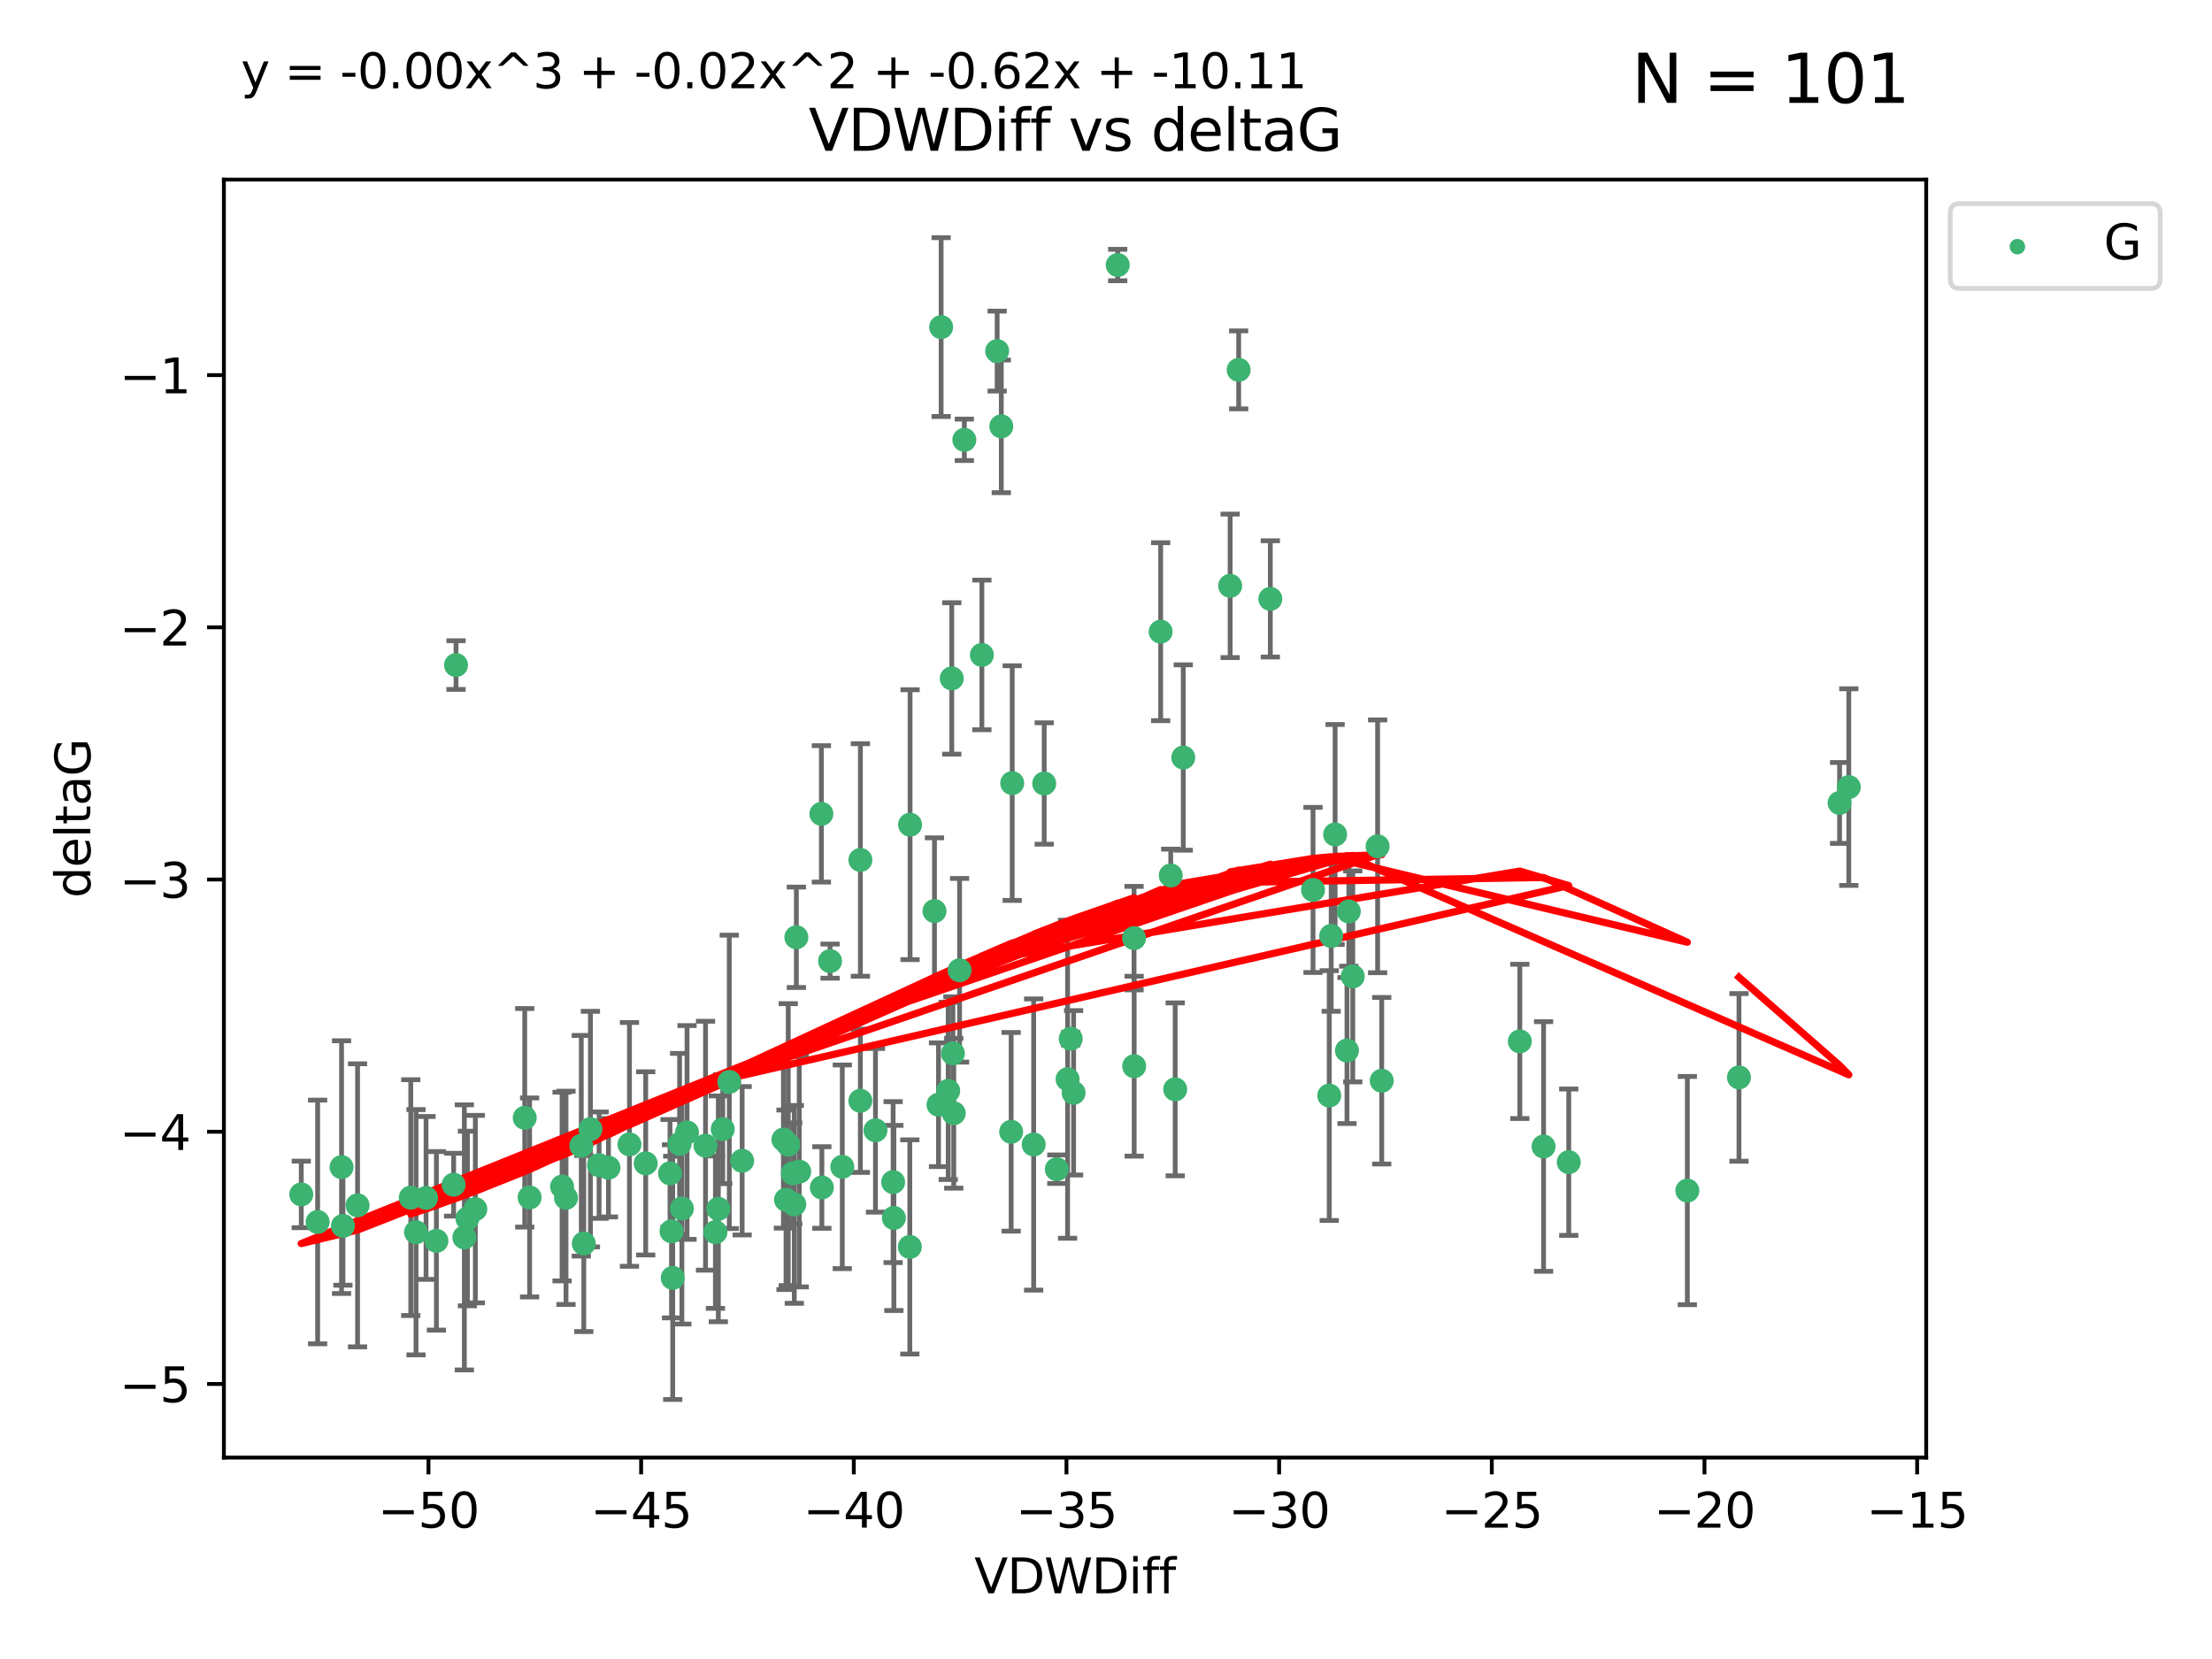 <?xml version="1.0" encoding="utf-8" standalone="no"?>
<!DOCTYPE svg PUBLIC "-//W3C//DTD SVG 1.1//EN"
  "http://www.w3.org/Graphics/SVG/1.1/DTD/svg11.dtd">
<svg xmlns:xlink="http://www.w3.org/1999/xlink" width="460.8pt" height="345.6pt" viewBox="0 0 460.8 345.6" xmlns="http://www.w3.org/2000/svg" version="1.1">
 <defs>
  <style type="text/css">*{stroke-linejoin: round; stroke-linecap: butt}</style>
 </defs>
 <g id="figure_1">
  <g id="patch_1">
   <path d="M 0 345.6 
L 460.8 345.6 
L 460.8 0 
L 0 0 
z
" style="fill: #ffffff"/>
  </g>
  <g id="axes_1">
   <g id="patch_2">
    <path d="M 46.64 303.64 
L 401.26 303.64 
L 401.26 37.411 
L 46.64 37.411 
z
" style="fill: #ffffff"/>
   </g>
   <g id="PathCollection_1">
    <defs>
     <path id="mb798fd45c4" d="M 0 1.118 
C 0.297 1.118 0.581 1 0.791 0.791 
C 1 0.581 1.118 0.297 1.118 0 
C 1.118 -0.297 1 -0.581 0.791 -0.791 
C 0.581 -1 0.297 -1.118 0 -1.118 
C -0.297 -1.118 -0.581 -1 -0.791 -0.791 
C -1 -0.581 -1.118 -0.297 -1.118 0 
C -1.118 0.297 -1 0.581 -0.791 0.791 
C -0.581 1 -0.297 1.118 0 1.118 
z
" style="stroke: #3cb371"/>
    </defs>
    <g clip-path="url(#pda13270b43)">
     <use xlink:href="#mb798fd45c4" x="139.576" y="244.425" style="fill: #3cb371; stroke: #3cb371"/>
     <use xlink:href="#mb798fd45c4" x="86.666" y="256.695" style="fill: #3cb371; stroke: #3cb371"/>
     <use xlink:href="#mb798fd45c4" x="99.022" y="251.881" style="fill: #3cb371; stroke: #3cb371"/>
     <use xlink:href="#mb798fd45c4" x="109.312" y="232.858" style="fill: #3cb371; stroke: #3cb371"/>
     <use xlink:href="#mb798fd45c4" x="143.121" y="235.911" style="fill: #3cb371; stroke: #3cb371"/>
     <use xlink:href="#mb798fd45c4" x="66.169" y="254.558" style="fill: #3cb371; stroke: #3cb371"/>
     <use xlink:href="#mb798fd45c4" x="134.513" y="242.351" style="fill: #3cb371; stroke: #3cb371"/>
     <use xlink:href="#mb798fd45c4" x="74.487" y="251.089" style="fill: #3cb371; stroke: #3cb371"/>
     <use xlink:href="#mb798fd45c4" x="62.759" y="248.817" style="fill: #3cb371; stroke: #3cb371"/>
     <use xlink:href="#mb798fd45c4" x="165.141" y="244.425" style="fill: #3cb371; stroke: #3cb371"/>
     <use xlink:href="#mb798fd45c4" x="186.208" y="253.721" style="fill: #3cb371; stroke: #3cb371"/>
     <use xlink:href="#mb798fd45c4" x="165.465" y="250.893" style="fill: #3cb371; stroke: #3cb371"/>
     <use xlink:href="#mb798fd45c4" x="71.439" y="255.371" style="fill: #3cb371; stroke: #3cb371"/>
     <use xlink:href="#mb798fd45c4" x="141.573" y="238.295" style="fill: #3cb371; stroke: #3cb371"/>
     <use xlink:href="#mb798fd45c4" x="139.893" y="256.507" style="fill: #3cb371; stroke: #3cb371"/>
     <use xlink:href="#mb798fd45c4" x="110.33" y="249.45" style="fill: #3cb371; stroke: #3cb371"/>
     <use xlink:href="#mb798fd45c4" x="90.911" y="258.487" style="fill: #3cb371; stroke: #3cb371"/>
     <use xlink:href="#mb798fd45c4" x="151.922" y="225.376" style="fill: #3cb371; stroke: #3cb371"/>
     <use xlink:href="#mb798fd45c4" x="179.228" y="229.312" style="fill: #3cb371; stroke: #3cb371"/>
     <use xlink:href="#mb798fd45c4" x="163.202" y="237.394" style="fill: #3cb371; stroke: #3cb371"/>
     <use xlink:href="#mb798fd45c4" x="164.205" y="238.445" style="fill: #3cb371; stroke: #3cb371"/>
     <use xlink:href="#mb798fd45c4" x="122.997" y="235.214" style="fill: #3cb371; stroke: #3cb371"/>
     <use xlink:href="#mb798fd45c4" x="117.092" y="247.187" style="fill: #3cb371; stroke: #3cb371"/>
     <use xlink:href="#mb798fd45c4" x="124.801" y="242.723" style="fill: #3cb371; stroke: #3cb371"/>
     <use xlink:href="#mb798fd45c4" x="85.571" y="249.487" style="fill: #3cb371; stroke: #3cb371"/>
     <use xlink:href="#mb798fd45c4" x="154.603" y="241.81" style="fill: #3cb371; stroke: #3cb371"/>
     <use xlink:href="#mb798fd45c4" x="71.152" y="243.134" style="fill: #3cb371; stroke: #3cb371"/>
     <use xlink:href="#mb798fd45c4" x="166.496" y="244.081" style="fill: #3cb371; stroke: #3cb371"/>
     <use xlink:href="#mb798fd45c4" x="186.053" y="246.252" style="fill: #3cb371; stroke: #3cb371"/>
     <use xlink:href="#mb798fd45c4" x="179.236" y="179.144" style="fill: #3cb371; stroke: #3cb371"/>
     <use xlink:href="#mb798fd45c4" x="97.369" y="253.837" style="fill: #3cb371; stroke: #3cb371"/>
     <use xlink:href="#mb798fd45c4" x="96.732" y="257.774" style="fill: #3cb371; stroke: #3cb371"/>
     <use xlink:href="#mb798fd45c4" x="88.753" y="249.556" style="fill: #3cb371; stroke: #3cb371"/>
     <use xlink:href="#mb798fd45c4" x="117.91" y="249.528" style="fill: #3cb371; stroke: #3cb371"/>
     <use xlink:href="#mb798fd45c4" x="149.642" y="251.826" style="fill: #3cb371; stroke: #3cb371"/>
     <use xlink:href="#mb798fd45c4" x="146.974" y="238.672" style="fill: #3cb371; stroke: #3cb371"/>
     <use xlink:href="#mb798fd45c4" x="171.211" y="247.376" style="fill: #3cb371; stroke: #3cb371"/>
     <use xlink:href="#mb798fd45c4" x="126.754" y="243.258" style="fill: #3cb371; stroke: #3cb371"/>
     <use xlink:href="#mb798fd45c4" x="165.896" y="195.252" style="fill: #3cb371; stroke: #3cb371"/>
     <use xlink:href="#mb798fd45c4" x="142.049" y="251.76" style="fill: #3cb371; stroke: #3cb371"/>
     <use xlink:href="#mb798fd45c4" x="163.742" y="249.936" style="fill: #3cb371; stroke: #3cb371"/>
     <use xlink:href="#mb798fd45c4" x="140.139" y="266.202" style="fill: #3cb371; stroke: #3cb371"/>
     <use xlink:href="#mb798fd45c4" x="94.998" y="138.549" style="fill: #3cb371; stroke: #3cb371"/>
     <use xlink:href="#mb798fd45c4" x="196.057" y="68.139" style="fill: #3cb371; stroke: #3cb371"/>
     <use xlink:href="#mb798fd45c4" x="131.128" y="238.401" style="fill: #3cb371; stroke: #3cb371"/>
     <use xlink:href="#mb798fd45c4" x="241.786" y="131.59" style="fill: #3cb371; stroke: #3cb371"/>
     <use xlink:href="#mb798fd45c4" x="94.501" y="246.793" style="fill: #3cb371; stroke: #3cb371"/>
     <use xlink:href="#mb798fd45c4" x="121.094" y="238.684" style="fill: #3cb371; stroke: #3cb371"/>
     <use xlink:href="#mb798fd45c4" x="121.614" y="259.045" style="fill: #3cb371; stroke: #3cb371"/>
     <use xlink:href="#mb798fd45c4" x="149.034" y="256.68" style="fill: #3cb371; stroke: #3cb371"/>
     <use xlink:href="#mb798fd45c4" x="223.65" y="227.652" style="fill: #3cb371; stroke: #3cb371"/>
     <use xlink:href="#mb798fd45c4" x="236.245" y="195.43" style="fill: #3cb371; stroke: #3cb371"/>
     <use xlink:href="#mb798fd45c4" x="208.589" y="88.817" style="fill: #3cb371; stroke: #3cb371"/>
     <use xlink:href="#mb798fd45c4" x="277.311" y="194.964" style="fill: #3cb371; stroke: #3cb371"/>
     <use xlink:href="#mb798fd45c4" x="171.111" y="169.544" style="fill: #3cb371; stroke: #3cb371"/>
     <use xlink:href="#mb798fd45c4" x="258.037" y="77.051" style="fill: #3cb371; stroke: #3cb371"/>
     <use xlink:href="#mb798fd45c4" x="189.585" y="171.793" style="fill: #3cb371; stroke: #3cb371"/>
     <use xlink:href="#mb798fd45c4" x="220.154" y="243.568" style="fill: #3cb371; stroke: #3cb371"/>
     <use xlink:href="#mb798fd45c4" x="198.681" y="231.905" style="fill: #3cb371; stroke: #3cb371"/>
     <use xlink:href="#mb798fd45c4" x="175.464" y="243.066" style="fill: #3cb371; stroke: #3cb371"/>
     <use xlink:href="#mb798fd45c4" x="189.532" y="259.759" style="fill: #3cb371; stroke: #3cb371"/>
     <use xlink:href="#mb798fd45c4" x="236.269" y="222.107" style="fill: #3cb371; stroke: #3cb371"/>
     <use xlink:href="#mb798fd45c4" x="195.511" y="230.138" style="fill: #3cb371; stroke: #3cb371"/>
     <use xlink:href="#mb798fd45c4" x="207.725" y="73.138" style="fill: #3cb371; stroke: #3cb371"/>
     <use xlink:href="#mb798fd45c4" x="210.642" y="235.772" style="fill: #3cb371; stroke: #3cb371"/>
     <use xlink:href="#mb798fd45c4" x="264.633" y="124.76" style="fill: #3cb371; stroke: #3cb371"/>
     <use xlink:href="#mb798fd45c4" x="182.379" y="235.464" style="fill: #3cb371; stroke: #3cb371"/>
     <use xlink:href="#mb798fd45c4" x="232.841" y="55.21" style="fill: #3cb371; stroke: #3cb371"/>
     <use xlink:href="#mb798fd45c4" x="198.506" y="219.435" style="fill: #3cb371; stroke: #3cb371"/>
     <use xlink:href="#mb798fd45c4" x="217.529" y="163.217" style="fill: #3cb371; stroke: #3cb371"/>
     <use xlink:href="#mb798fd45c4" x="199.899" y="202.131" style="fill: #3cb371; stroke: #3cb371"/>
     <use xlink:href="#mb798fd45c4" x="210.863" y="163.134" style="fill: #3cb371; stroke: #3cb371"/>
     <use xlink:href="#mb798fd45c4" x="200.89" y="91.624" style="fill: #3cb371; stroke: #3cb371"/>
     <use xlink:href="#mb798fd45c4" x="316.609" y="216.946" style="fill: #3cb371; stroke: #3cb371"/>
     <use xlink:href="#mb798fd45c4" x="326.799" y="242.106" style="fill: #3cb371; stroke: #3cb371"/>
     <use xlink:href="#mb798fd45c4" x="150.559" y="235.225" style="fill: #3cb371; stroke: #3cb371"/>
     <use xlink:href="#mb798fd45c4" x="286.981" y="176.305" style="fill: #3cb371; stroke: #3cb371"/>
     <use xlink:href="#mb798fd45c4" x="244.816" y="226.931" style="fill: #3cb371; stroke: #3cb371"/>
     <use xlink:href="#mb798fd45c4" x="204.543" y="136.435" style="fill: #3cb371; stroke: #3cb371"/>
     <use xlink:href="#mb798fd45c4" x="222.398" y="224.821" style="fill: #3cb371; stroke: #3cb371"/>
     <use xlink:href="#mb798fd45c4" x="198.271" y="141.327" style="fill: #3cb371; stroke: #3cb371"/>
     <use xlink:href="#mb798fd45c4" x="172.919" y="200.22" style="fill: #3cb371; stroke: #3cb371"/>
     <use xlink:href="#mb798fd45c4" x="243.887" y="182.375" style="fill: #3cb371; stroke: #3cb371"/>
     <use xlink:href="#mb798fd45c4" x="281.806" y="203.408" style="fill: #3cb371; stroke: #3cb371"/>
     <use xlink:href="#mb798fd45c4" x="194.669" y="189.795" style="fill: #3cb371; stroke: #3cb371"/>
     <use xlink:href="#mb798fd45c4" x="280.982" y="189.866" style="fill: #3cb371; stroke: #3cb371"/>
     <use xlink:href="#mb798fd45c4" x="197.531" y="227.244" style="fill: #3cb371; stroke: #3cb371"/>
     <use xlink:href="#mb798fd45c4" x="223.052" y="216.386" style="fill: #3cb371; stroke: #3cb371"/>
     <use xlink:href="#mb798fd45c4" x="215.331" y="238.422" style="fill: #3cb371; stroke: #3cb371"/>
     <use xlink:href="#mb798fd45c4" x="278.127" y="173.836" style="fill: #3cb371; stroke: #3cb371"/>
     <use xlink:href="#mb798fd45c4" x="287.839" y="225.137" style="fill: #3cb371; stroke: #3cb371"/>
     <use xlink:href="#mb798fd45c4" x="256.262" y="122.04" style="fill: #3cb371; stroke: #3cb371"/>
     <use xlink:href="#mb798fd45c4" x="273.528" y="185.388" style="fill: #3cb371; stroke: #3cb371"/>
     <use xlink:href="#mb798fd45c4" x="276.906" y="228.223" style="fill: #3cb371; stroke: #3cb371"/>
     <use xlink:href="#mb798fd45c4" x="351.506" y="248.018" style="fill: #3cb371; stroke: #3cb371"/>
     <use xlink:href="#mb798fd45c4" x="321.556" y="238.834" style="fill: #3cb371; stroke: #3cb371"/>
     <use xlink:href="#mb798fd45c4" x="246.497" y="157.805" style="fill: #3cb371; stroke: #3cb371"/>
     <use xlink:href="#mb798fd45c4" x="280.6" y="218.851" style="fill: #3cb371; stroke: #3cb371"/>
     <use xlink:href="#mb798fd45c4" x="385.141" y="163.967" style="fill: #3cb371; stroke: #3cb371"/>
     <use xlink:href="#mb798fd45c4" x="383.219" y="167.265" style="fill: #3cb371; stroke: #3cb371"/>
     <use xlink:href="#mb798fd45c4" x="362.26" y="224.44" style="fill: #3cb371; stroke: #3cb371"/>
    </g>
   </g>
   <g id="matplotlib.axis_1">
    <g id="xtick_1">
     <g id="line2d_1">
      <defs>
       <path id="m33265cbab8" d="M 0 0 
L 0 3.5 
" style="stroke: #000000; stroke-width: 0.8"/>
      </defs>
      <g>
       <use xlink:href="#m33265cbab8" x="89.258" y="303.64" style="stroke: #000000; stroke-width: 0.8"/>
      </g>
     </g>
     <g id="text_1">
      <!-- −50 -->
      <g transform="translate(78.706 318.238)scale(0.1 -0.1)">
       <defs>
        <path id="DejaVuSans-2212" d="M 678 2272 
L 4684 2272 
L 4684 1741 
L 678 1741 
L 678 2272 
z
" transform="scale(0.016)"/>
        <path id="DejaVuSans-35" d="M 691 4666 
L 3169 4666 
L 3169 4134 
L 1269 4134 
L 1269 2991 
Q 1406 3038 1543 3061 
Q 1681 3084 1819 3084 
Q 2600 3084 3056 2656 
Q 3513 2228 3513 1497 
Q 3513 744 3044 326 
Q 2575 -91 1722 -91 
Q 1428 -91 1123 -41 
Q 819 9 494 109 
L 494 744 
Q 775 591 1075 516 
Q 1375 441 1709 441 
Q 2250 441 2565 725 
Q 2881 1009 2881 1497 
Q 2881 1984 2565 2268 
Q 2250 2553 1709 2553 
Q 1456 2553 1204 2497 
Q 953 2441 691 2322 
L 691 4666 
z
" transform="scale(0.016)"/>
        <path id="DejaVuSans-30" d="M 2034 4250 
Q 1547 4250 1301 3770 
Q 1056 3291 1056 2328 
Q 1056 1369 1301 889 
Q 1547 409 2034 409 
Q 2525 409 2770 889 
Q 3016 1369 3016 2328 
Q 3016 3291 2770 3770 
Q 2525 4250 2034 4250 
z
M 2034 4750 
Q 2819 4750 3233 4129 
Q 3647 3509 3647 2328 
Q 3647 1150 3233 529 
Q 2819 -91 2034 -91 
Q 1250 -91 836 529 
Q 422 1150 422 2328 
Q 422 3509 836 4129 
Q 1250 4750 2034 4750 
z
" transform="scale(0.016)"/>
       </defs>
       <use xlink:href="#DejaVuSans-2212"/>
       <use xlink:href="#DejaVuSans-35" x="83.789"/>
       <use xlink:href="#DejaVuSans-30" x="147.412"/>
      </g>
     </g>
    </g>
    <g id="xtick_2">
     <g id="line2d_2">
      <g>
       <use xlink:href="#m33265cbab8" x="133.561" y="303.64" style="stroke: #000000; stroke-width: 0.8"/>
      </g>
     </g>
     <g id="text_2">
      <!-- −45 -->
      <g transform="translate(123.008 318.238)scale(0.1 -0.1)">
       <defs>
        <path id="DejaVuSans-34" d="M 2419 4116 
L 825 1625 
L 2419 1625 
L 2419 4116 
z
M 2253 4666 
L 3047 4666 
L 3047 1625 
L 3713 1625 
L 3713 1100 
L 3047 1100 
L 3047 0 
L 2419 0 
L 2419 1100 
L 313 1100 
L 313 1709 
L 2253 4666 
z
" transform="scale(0.016)"/>
       </defs>
       <use xlink:href="#DejaVuSans-2212"/>
       <use xlink:href="#DejaVuSans-34" x="83.789"/>
       <use xlink:href="#DejaVuSans-35" x="147.412"/>
      </g>
     </g>
    </g>
    <g id="xtick_3">
     <g id="line2d_3">
      <g>
       <use xlink:href="#m33265cbab8" x="177.863" y="303.64" style="stroke: #000000; stroke-width: 0.8"/>
      </g>
     </g>
     <g id="text_3">
      <!-- −40 -->
      <g transform="translate(167.311 318.238)scale(0.1 -0.1)">
       <use xlink:href="#DejaVuSans-2212"/>
       <use xlink:href="#DejaVuSans-34" x="83.789"/>
       <use xlink:href="#DejaVuSans-30" x="147.412"/>
      </g>
     </g>
    </g>
    <g id="xtick_4">
     <g id="line2d_4">
      <g>
       <use xlink:href="#m33265cbab8" x="222.165" y="303.64" style="stroke: #000000; stroke-width: 0.8"/>
      </g>
     </g>
     <g id="text_4">
      <!-- −35 -->
      <g transform="translate(211.613 318.238)scale(0.1 -0.1)">
       <defs>
        <path id="DejaVuSans-33" d="M 2597 2516 
Q 3050 2419 3304 2112 
Q 3559 1806 3559 1356 
Q 3559 666 3084 287 
Q 2609 -91 1734 -91 
Q 1441 -91 1130 -33 
Q 819 25 488 141 
L 488 750 
Q 750 597 1062 519 
Q 1375 441 1716 441 
Q 2309 441 2620 675 
Q 2931 909 2931 1356 
Q 2931 1769 2642 2001 
Q 2353 2234 1838 2234 
L 1294 2234 
L 1294 2753 
L 1863 2753 
Q 2328 2753 2575 2939 
Q 2822 3125 2822 3475 
Q 2822 3834 2567 4026 
Q 2313 4219 1838 4219 
Q 1578 4219 1281 4162 
Q 984 4106 628 3988 
L 628 4550 
Q 988 4650 1302 4700 
Q 1616 4750 1894 4750 
Q 2613 4750 3031 4423 
Q 3450 4097 3450 3541 
Q 3450 3153 3228 2886 
Q 3006 2619 2597 2516 
z
" transform="scale(0.016)"/>
       </defs>
       <use xlink:href="#DejaVuSans-2212"/>
       <use xlink:href="#DejaVuSans-33" x="83.789"/>
       <use xlink:href="#DejaVuSans-35" x="147.412"/>
      </g>
     </g>
    </g>
    <g id="xtick_5">
     <g id="line2d_5">
      <g>
       <use xlink:href="#m33265cbab8" x="266.468" y="303.64" style="stroke: #000000; stroke-width: 0.8"/>
      </g>
     </g>
     <g id="text_5">
      <!-- −30 -->
      <g transform="translate(255.916 318.238)scale(0.1 -0.1)">
       <use xlink:href="#DejaVuSans-2212"/>
       <use xlink:href="#DejaVuSans-33" x="83.789"/>
       <use xlink:href="#DejaVuSans-30" x="147.412"/>
      </g>
     </g>
    </g>
    <g id="xtick_6">
     <g id="line2d_6">
      <g>
       <use xlink:href="#m33265cbab8" x="310.77" y="303.64" style="stroke: #000000; stroke-width: 0.8"/>
      </g>
     </g>
     <g id="text_6">
      <!-- −25 -->
      <g transform="translate(300.218 318.238)scale(0.1 -0.1)">
       <defs>
        <path id="DejaVuSans-32" d="M 1228 531 
L 3431 531 
L 3431 0 
L 469 0 
L 469 531 
Q 828 903 1448 1529 
Q 2069 2156 2228 2338 
Q 2531 2678 2651 2914 
Q 2772 3150 2772 3378 
Q 2772 3750 2511 3984 
Q 2250 4219 1831 4219 
Q 1534 4219 1204 4116 
Q 875 4013 500 3803 
L 500 4441 
Q 881 4594 1212 4672 
Q 1544 4750 1819 4750 
Q 2544 4750 2975 4387 
Q 3406 4025 3406 3419 
Q 3406 3131 3298 2873 
Q 3191 2616 2906 2266 
Q 2828 2175 2409 1742 
Q 1991 1309 1228 531 
z
" transform="scale(0.016)"/>
       </defs>
       <use xlink:href="#DejaVuSans-2212"/>
       <use xlink:href="#DejaVuSans-32" x="83.789"/>
       <use xlink:href="#DejaVuSans-35" x="147.412"/>
      </g>
     </g>
    </g>
    <g id="xtick_7">
     <g id="line2d_7">
      <g>
       <use xlink:href="#m33265cbab8" x="355.073" y="303.64" style="stroke: #000000; stroke-width: 0.8"/>
      </g>
     </g>
     <g id="text_7">
      <!-- −20 -->
      <g transform="translate(344.52 318.238)scale(0.1 -0.1)">
       <use xlink:href="#DejaVuSans-2212"/>
       <use xlink:href="#DejaVuSans-32" x="83.789"/>
       <use xlink:href="#DejaVuSans-30" x="147.412"/>
      </g>
     </g>
    </g>
    <g id="xtick_8">
     <g id="line2d_8">
      <g>
       <use xlink:href="#m33265cbab8" x="399.375" y="303.64" style="stroke: #000000; stroke-width: 0.8"/>
      </g>
     </g>
     <g id="text_8">
      <!-- −15 -->
      <g transform="translate(388.823 318.238)scale(0.1 -0.1)">
       <defs>
        <path id="DejaVuSans-31" d="M 794 531 
L 1825 531 
L 1825 4091 
L 703 3866 
L 703 4441 
L 1819 4666 
L 2450 4666 
L 2450 531 
L 3481 531 
L 3481 0 
L 794 0 
L 794 531 
z
" transform="scale(0.016)"/>
       </defs>
       <use xlink:href="#DejaVuSans-2212"/>
       <use xlink:href="#DejaVuSans-31" x="83.789"/>
       <use xlink:href="#DejaVuSans-35" x="147.412"/>
      </g>
     </g>
    </g>
    <g id="text_9">
     <!-- VDWDiff -->
     <g transform="translate(202.977 331.917)scale(0.1 -0.1)">
      <defs>
       <path id="DejaVuSans-56" d="M 1831 0 
L 50 4666 
L 709 4666 
L 2188 738 
L 3669 4666 
L 4325 4666 
L 2547 0 
L 1831 0 
z
" transform="scale(0.016)"/>
       <path id="DejaVuSans-44" d="M 1259 4147 
L 1259 519 
L 2022 519 
Q 2988 519 3436 956 
Q 3884 1394 3884 2338 
Q 3884 3275 3436 3711 
Q 2988 4147 2022 4147 
L 1259 4147 
z
M 628 4666 
L 1925 4666 
Q 3281 4666 3915 4102 
Q 4550 3538 4550 2338 
Q 4550 1131 3912 565 
Q 3275 0 1925 0 
L 628 0 
L 628 4666 
z
" transform="scale(0.016)"/>
       <path id="DejaVuSans-57" d="M 213 4666 
L 850 4666 
L 1831 722 
L 2809 4666 
L 3519 4666 
L 4500 722 
L 5478 4666 
L 6119 4666 
L 4947 0 
L 4153 0 
L 3169 4050 
L 2175 0 
L 1381 0 
L 213 4666 
z
" transform="scale(0.016)"/>
       <path id="DejaVuSans-69" d="M 603 3500 
L 1178 3500 
L 1178 0 
L 603 0 
L 603 3500 
z
M 603 4863 
L 1178 4863 
L 1178 4134 
L 603 4134 
L 603 4863 
z
" transform="scale(0.016)"/>
       <path id="DejaVuSans-66" d="M 2375 4863 
L 2375 4384 
L 1825 4384 
Q 1516 4384 1395 4259 
Q 1275 4134 1275 3809 
L 1275 3500 
L 2222 3500 
L 2222 3053 
L 1275 3053 
L 1275 0 
L 697 0 
L 697 3053 
L 147 3053 
L 147 3500 
L 697 3500 
L 697 3744 
Q 697 4328 969 4595 
Q 1241 4863 1831 4863 
L 2375 4863 
z
" transform="scale(0.016)"/>
      </defs>
      <use xlink:href="#DejaVuSans-56"/>
      <use xlink:href="#DejaVuSans-44" x="68.408"/>
      <use xlink:href="#DejaVuSans-57" x="145.41"/>
      <use xlink:href="#DejaVuSans-44" x="244.287"/>
      <use xlink:href="#DejaVuSans-69" x="321.289"/>
      <use xlink:href="#DejaVuSans-66" x="349.072"/>
      <use xlink:href="#DejaVuSans-66" x="384.277"/>
     </g>
    </g>
   </g>
   <g id="matplotlib.axis_2">
    <g id="ytick_1">
     <g id="line2d_9">
      <defs>
       <path id="m99fbf9990c" d="M 0 0 
L -3.5 0 
" style="stroke: #000000; stroke-width: 0.8"/>
      </defs>
      <g>
       <use xlink:href="#m99fbf9990c" x="46.64" y="288.305" style="stroke: #000000; stroke-width: 0.8"/>
      </g>
     </g>
     <g id="text_10">
      <!-- −5 -->
      <g transform="translate(24.898 292.104)scale(0.1 -0.1)">
       <use xlink:href="#DejaVuSans-2212"/>
       <use xlink:href="#DejaVuSans-35" x="83.789"/>
      </g>
     </g>
    </g>
    <g id="ytick_2">
     <g id="line2d_10">
      <g>
       <use xlink:href="#m99fbf9990c" x="46.64" y="235.764" style="stroke: #000000; stroke-width: 0.8"/>
      </g>
     </g>
     <g id="text_11">
      <!-- −4 -->
      <g transform="translate(24.898 239.563)scale(0.1 -0.1)">
       <use xlink:href="#DejaVuSans-2212"/>
       <use xlink:href="#DejaVuSans-34" x="83.789"/>
      </g>
     </g>
    </g>
    <g id="ytick_3">
     <g id="line2d_11">
      <g>
       <use xlink:href="#m99fbf9990c" x="46.64" y="183.223" style="stroke: #000000; stroke-width: 0.8"/>
      </g>
     </g>
     <g id="text_12">
      <!-- −3 -->
      <g transform="translate(24.898 187.022)scale(0.1 -0.1)">
       <use xlink:href="#DejaVuSans-2212"/>
       <use xlink:href="#DejaVuSans-33" x="83.789"/>
      </g>
     </g>
    </g>
    <g id="ytick_4">
     <g id="line2d_12">
      <g>
       <use xlink:href="#m99fbf9990c" x="46.64" y="130.682" style="stroke: #000000; stroke-width: 0.8"/>
      </g>
     </g>
     <g id="text_13">
      <!-- −2 -->
      <g transform="translate(24.898 134.481)scale(0.1 -0.1)">
       <use xlink:href="#DejaVuSans-2212"/>
       <use xlink:href="#DejaVuSans-32" x="83.789"/>
      </g>
     </g>
    </g>
    <g id="ytick_5">
     <g id="line2d_13">
      <g>
       <use xlink:href="#m99fbf9990c" x="46.64" y="78.141" style="stroke: #000000; stroke-width: 0.8"/>
      </g>
     </g>
     <g id="text_14">
      <!-- −1 -->
      <g transform="translate(24.898 81.94)scale(0.1 -0.1)">
       <use xlink:href="#DejaVuSans-2212"/>
       <use xlink:href="#DejaVuSans-31" x="83.789"/>
      </g>
     </g>
    </g>
    <g id="text_15">
     <!-- deltaG -->
     <g transform="translate(18.818 187.064)rotate(-90)scale(0.1 -0.1)">
      <defs>
       <path id="DejaVuSans-64" d="M 2906 2969 
L 2906 4863 
L 3481 4863 
L 3481 0 
L 2906 0 
L 2906 525 
Q 2725 213 2448 61 
Q 2172 -91 1784 -91 
Q 1150 -91 751 415 
Q 353 922 353 1747 
Q 353 2572 751 3078 
Q 1150 3584 1784 3584 
Q 2172 3584 2448 3432 
Q 2725 3281 2906 2969 
z
M 947 1747 
Q 947 1113 1208 752 
Q 1469 391 1925 391 
Q 2381 391 2643 752 
Q 2906 1113 2906 1747 
Q 2906 2381 2643 2742 
Q 2381 3103 1925 3103 
Q 1469 3103 1208 2742 
Q 947 2381 947 1747 
z
" transform="scale(0.016)"/>
       <path id="DejaVuSans-65" d="M 3597 1894 
L 3597 1613 
L 953 1613 
Q 991 1019 1311 708 
Q 1631 397 2203 397 
Q 2534 397 2845 478 
Q 3156 559 3463 722 
L 3463 178 
Q 3153 47 2828 -22 
Q 2503 -91 2169 -91 
Q 1331 -91 842 396 
Q 353 884 353 1716 
Q 353 2575 817 3079 
Q 1281 3584 2069 3584 
Q 2775 3584 3186 3129 
Q 3597 2675 3597 1894 
z
M 3022 2063 
Q 3016 2534 2758 2815 
Q 2500 3097 2075 3097 
Q 1594 3097 1305 2825 
Q 1016 2553 972 2059 
L 3022 2063 
z
" transform="scale(0.016)"/>
       <path id="DejaVuSans-6c" d="M 603 4863 
L 1178 4863 
L 1178 0 
L 603 0 
L 603 4863 
z
" transform="scale(0.016)"/>
       <path id="DejaVuSans-74" d="M 1172 4494 
L 1172 3500 
L 2356 3500 
L 2356 3053 
L 1172 3053 
L 1172 1153 
Q 1172 725 1289 603 
Q 1406 481 1766 481 
L 2356 481 
L 2356 0 
L 1766 0 
Q 1100 0 847 248 
Q 594 497 594 1153 
L 594 3053 
L 172 3053 
L 172 3500 
L 594 3500 
L 594 4494 
L 1172 4494 
z
" transform="scale(0.016)"/>
       <path id="DejaVuSans-61" d="M 2194 1759 
Q 1497 1759 1228 1600 
Q 959 1441 959 1056 
Q 959 750 1161 570 
Q 1363 391 1709 391 
Q 2188 391 2477 730 
Q 2766 1069 2766 1631 
L 2766 1759 
L 2194 1759 
z
M 3341 1997 
L 3341 0 
L 2766 0 
L 2766 531 
Q 2569 213 2275 61 
Q 1981 -91 1556 -91 
Q 1019 -91 701 211 
Q 384 513 384 1019 
Q 384 1609 779 1909 
Q 1175 2209 1959 2209 
L 2766 2209 
L 2766 2266 
Q 2766 2663 2505 2880 
Q 2244 3097 1772 3097 
Q 1472 3097 1187 3025 
Q 903 2953 641 2809 
L 641 3341 
Q 956 3463 1253 3523 
Q 1550 3584 1831 3584 
Q 2591 3584 2966 3190 
Q 3341 2797 3341 1997 
z
" transform="scale(0.016)"/>
       <path id="DejaVuSans-47" d="M 3809 666 
L 3809 1919 
L 2778 1919 
L 2778 2438 
L 4434 2438 
L 4434 434 
Q 4069 175 3628 42 
Q 3188 -91 2688 -91 
Q 1594 -91 976 548 
Q 359 1188 359 2328 
Q 359 3472 976 4111 
Q 1594 4750 2688 4750 
Q 3144 4750 3555 4637 
Q 3966 4525 4313 4306 
L 4313 3634 
Q 3963 3931 3569 4081 
Q 3175 4231 2741 4231 
Q 1884 4231 1454 3753 
Q 1025 3275 1025 2328 
Q 1025 1384 1454 906 
Q 1884 428 2741 428 
Q 3075 428 3337 486 
Q 3600 544 3809 666 
z
" transform="scale(0.016)"/>
      </defs>
      <use xlink:href="#DejaVuSans-64"/>
      <use xlink:href="#DejaVuSans-65" x="63.477"/>
      <use xlink:href="#DejaVuSans-6c" x="125"/>
      <use xlink:href="#DejaVuSans-74" x="152.783"/>
      <use xlink:href="#DejaVuSans-61" x="191.992"/>
      <use xlink:href="#DejaVuSans-47" x="253.271"/>
     </g>
    </g>
   </g>
   <g id="LineCollection_1">
    <path d="M 139.576 255.627 
L 139.576 233.222 
" clip-path="url(#pda13270b43)" style="fill: none; stroke: #696969"/>
    <path d="M 86.666 282.242 
L 86.666 231.149 
" clip-path="url(#pda13270b43)" style="fill: none; stroke: #696969"/>
    <path d="M 99.022 271.408 
L 99.022 232.354 
" clip-path="url(#pda13270b43)" style="fill: none; stroke: #696969"/>
    <path d="M 109.312 255.624 
L 109.312 210.093 
" clip-path="url(#pda13270b43)" style="fill: none; stroke: #696969"/>
    <path d="M 143.121 258.174 
L 143.121 213.647 
" clip-path="url(#pda13270b43)" style="fill: none; stroke: #696969"/>
    <path d="M 66.169 279.938 
L 66.169 229.178 
" clip-path="url(#pda13270b43)" style="fill: none; stroke: #696969"/>
    <path d="M 134.513 261.435 
L 134.513 223.267 
" clip-path="url(#pda13270b43)" style="fill: none; stroke: #696969"/>
    <path d="M 74.487 280.57 
L 74.487 221.607 
" clip-path="url(#pda13270b43)" style="fill: none; stroke: #696969"/>
    <path d="M 62.759 255.751 
L 62.759 241.882 
" clip-path="url(#pda13270b43)" style="fill: none; stroke: #696969"/>
    <path d="M 165.141 254.937 
L 165.141 233.913 
" clip-path="url(#pda13270b43)" style="fill: none; stroke: #696969"/>
    <path d="M 186.208 273.003 
L 186.208 234.438 
" clip-path="url(#pda13270b43)" style="fill: none; stroke: #696969"/>
    <path d="M 165.465 271.505 
L 165.465 230.282 
" clip-path="url(#pda13270b43)" style="fill: none; stroke: #696969"/>
    <path d="M 71.439 267.729 
L 71.439 243.012 
" clip-path="url(#pda13270b43)" style="fill: none; stroke: #696969"/>
    <path d="M 141.573 257.146 
L 141.573 219.444 
" clip-path="url(#pda13270b43)" style="fill: none; stroke: #696969"/>
    <path d="M 139.893 274.537 
L 139.893 238.476 
" clip-path="url(#pda13270b43)" style="fill: none; stroke: #696969"/>
    <path d="M 110.33 270.178 
L 110.33 228.721 
" clip-path="url(#pda13270b43)" style="fill: none; stroke: #696969"/>
    <path d="M 90.911 277.081 
L 90.911 239.893 
" clip-path="url(#pda13270b43)" style="fill: none; stroke: #696969"/>
    <path d="M 151.922 255.936 
L 151.922 194.815 
" clip-path="url(#pda13270b43)" style="fill: none; stroke: #696969"/>
    <path d="M 179.228 244.235 
L 179.228 214.389 
" clip-path="url(#pda13270b43)" style="fill: none; stroke: #696969"/>
    <path d="M 163.202 255.838 
L 163.202 218.95 
" clip-path="url(#pda13270b43)" style="fill: none; stroke: #696969"/>
    <path d="M 164.205 267.808 
L 164.205 209.081 
" clip-path="url(#pda13270b43)" style="fill: none; stroke: #696969"/>
    <path d="M 122.997 259.751 
L 122.997 210.678 
" clip-path="url(#pda13270b43)" style="fill: none; stroke: #696969"/>
    <path d="M 117.092 266.841 
L 117.092 227.533 
" clip-path="url(#pda13270b43)" style="fill: none; stroke: #696969"/>
    <path d="M 124.801 253.801 
L 124.801 231.644 
" clip-path="url(#pda13270b43)" style="fill: none; stroke: #696969"/>
    <path d="M 85.571 274.048 
L 85.571 224.927 
" clip-path="url(#pda13270b43)" style="fill: none; stroke: #696969"/>
    <path d="M 154.603 257.271 
L 154.603 226.349 
" clip-path="url(#pda13270b43)" style="fill: none; stroke: #696969"/>
    <path d="M 71.152 269.461 
L 71.152 216.808 
" clip-path="url(#pda13270b43)" style="fill: none; stroke: #696969"/>
    <path d="M 166.496 268.088 
L 166.496 220.074 
" clip-path="url(#pda13270b43)" style="fill: none; stroke: #696969"/>
    <path d="M 186.053 263.015 
L 186.053 229.489 
" clip-path="url(#pda13270b43)" style="fill: none; stroke: #696969"/>
    <path d="M 179.236 203.359 
L 179.236 154.929 
" clip-path="url(#pda13270b43)" style="fill: none; stroke: #696969"/>
    <path d="M 97.369 272.025 
L 97.369 235.648 
" clip-path="url(#pda13270b43)" style="fill: none; stroke: #696969"/>
    <path d="M 96.732 285.384 
L 96.732 230.164 
" clip-path="url(#pda13270b43)" style="fill: none; stroke: #696969"/>
    <path d="M 88.753 266.523 
L 88.753 232.589 
" clip-path="url(#pda13270b43)" style="fill: none; stroke: #696969"/>
    <path d="M 117.91 271.741 
L 117.91 227.314 
" clip-path="url(#pda13270b43)" style="fill: none; stroke: #696969"/>
    <path d="M 149.642 275.345 
L 149.642 228.307 
" clip-path="url(#pda13270b43)" style="fill: none; stroke: #696969"/>
    <path d="M 146.974 264.599 
L 146.974 212.746 
" clip-path="url(#pda13270b43)" style="fill: none; stroke: #696969"/>
    <path d="M 171.211 255.872 
L 171.211 238.88 
" clip-path="url(#pda13270b43)" style="fill: none; stroke: #696969"/>
    <path d="M 126.754 253.515 
L 126.754 233.002 
" clip-path="url(#pda13270b43)" style="fill: none; stroke: #696969"/>
    <path d="M 165.896 205.714 
L 165.896 184.79 
" clip-path="url(#pda13270b43)" style="fill: none; stroke: #696969"/>
    <path d="M 142.049 275.826 
L 142.049 227.693 
" clip-path="url(#pda13270b43)" style="fill: none; stroke: #696969"/>
    <path d="M 163.742 268.638 
L 163.742 231.234 
" clip-path="url(#pda13270b43)" style="fill: none; stroke: #696969"/>
    <path d="M 140.139 291.539 
L 140.139 240.865 
" clip-path="url(#pda13270b43)" style="fill: none; stroke: #696969"/>
    <path d="M 94.998 143.615 
L 94.998 133.482 
" clip-path="url(#pda13270b43)" style="fill: none; stroke: #696969"/>
    <path d="M 196.057 86.766 
L 196.057 49.513 
" clip-path="url(#pda13270b43)" style="fill: none; stroke: #696969"/>
    <path d="M 131.128 263.792 
L 131.128 213.01 
" clip-path="url(#pda13270b43)" style="fill: none; stroke: #696969"/>
    <path d="M 241.786 150.124 
L 241.786 113.056 
" clip-path="url(#pda13270b43)" style="fill: none; stroke: #696969"/>
    <path d="M 94.501 253.335 
L 94.501 240.251 
" clip-path="url(#pda13270b43)" style="fill: none; stroke: #696969"/>
    <path d="M 121.094 261.667 
L 121.094 215.702 
" clip-path="url(#pda13270b43)" style="fill: none; stroke: #696969"/>
    <path d="M 121.614 277.389 
L 121.614 240.702 
" clip-path="url(#pda13270b43)" style="fill: none; stroke: #696969"/>
    <path d="M 149.034 272.553 
L 149.034 240.808 
" clip-path="url(#pda13270b43)" style="fill: none; stroke: #696969"/>
    <path d="M 223.65 244.777 
L 223.65 210.527 
" clip-path="url(#pda13270b43)" style="fill: none; stroke: #696969"/>
    <path d="M 236.245 206.207 
L 236.245 184.653 
" clip-path="url(#pda13270b43)" style="fill: none; stroke: #696969"/>
    <path d="M 208.589 102.635 
L 208.589 75 
" clip-path="url(#pda13270b43)" style="fill: none; stroke: #696969"/>
    <path d="M 277.311 210.67 
L 277.311 179.258 
" clip-path="url(#pda13270b43)" style="fill: none; stroke: #696969"/>
    <path d="M 171.111 183.752 
L 171.111 155.336 
" clip-path="url(#pda13270b43)" style="fill: none; stroke: #696969"/>
    <path d="M 258.037 85.17 
L 258.037 68.932 
" clip-path="url(#pda13270b43)" style="fill: none; stroke: #696969"/>
    <path d="M 189.585 199.904 
L 189.585 143.682 
" clip-path="url(#pda13270b43)" style="fill: none; stroke: #696969"/>
    <path d="M 220.154 246.544 
L 220.154 240.593 
" clip-path="url(#pda13270b43)" style="fill: none; stroke: #696969"/>
    <path d="M 198.681 247.516 
L 198.681 216.294 
" clip-path="url(#pda13270b43)" style="fill: none; stroke: #696969"/>
    <path d="M 175.464 264.277 
L 175.464 221.855 
" clip-path="url(#pda13270b43)" style="fill: none; stroke: #696969"/>
    <path d="M 189.532 282.067 
L 189.532 237.45 
" clip-path="url(#pda13270b43)" style="fill: none; stroke: #696969"/>
    <path d="M 236.269 240.845 
L 236.269 203.369 
" clip-path="url(#pda13270b43)" style="fill: none; stroke: #696969"/>
    <path d="M 195.511 243.023 
L 195.511 217.253 
" clip-path="url(#pda13270b43)" style="fill: none; stroke: #696969"/>
    <path d="M 207.725 81.461 
L 207.725 64.814 
" clip-path="url(#pda13270b43)" style="fill: none; stroke: #696969"/>
    <path d="M 210.642 256.466 
L 210.642 215.079 
" clip-path="url(#pda13270b43)" style="fill: none; stroke: #696969"/>
    <path d="M 264.633 136.867 
L 264.633 112.652 
" clip-path="url(#pda13270b43)" style="fill: none; stroke: #696969"/>
    <path d="M 182.379 252.508 
L 182.379 218.42 
" clip-path="url(#pda13270b43)" style="fill: none; stroke: #696969"/>
    <path d="M 232.841 58.486 
L 232.841 51.933 
" clip-path="url(#pda13270b43)" style="fill: none; stroke: #696969"/>
    <path d="M 198.506 231.219 
L 198.506 207.652 
" clip-path="url(#pda13270b43)" style="fill: none; stroke: #696969"/>
    <path d="M 217.529 175.863 
L 217.529 150.571 
" clip-path="url(#pda13270b43)" style="fill: none; stroke: #696969"/>
    <path d="M 199.899 221.258 
L 199.899 183.003 
" clip-path="url(#pda13270b43)" style="fill: none; stroke: #696969"/>
    <path d="M 210.863 187.577 
L 210.863 138.691 
" clip-path="url(#pda13270b43)" style="fill: none; stroke: #696969"/>
    <path d="M 200.89 95.942 
L 200.89 87.306 
" clip-path="url(#pda13270b43)" style="fill: none; stroke: #696969"/>
    <path d="M 316.609 233.011 
L 316.609 200.881 
" clip-path="url(#pda13270b43)" style="fill: none; stroke: #696969"/>
    <path d="M 326.799 257.353 
L 326.799 226.859 
" clip-path="url(#pda13270b43)" style="fill: none; stroke: #696969"/>
    <path d="M 150.559 246.57 
L 150.559 223.88 
" clip-path="url(#pda13270b43)" style="fill: none; stroke: #696969"/>
    <path d="M 286.981 202.636 
L 286.981 149.973 
" clip-path="url(#pda13270b43)" style="fill: none; stroke: #696969"/>
    <path d="M 244.816 244.944 
L 244.816 208.919 
" clip-path="url(#pda13270b43)" style="fill: none; stroke: #696969"/>
    <path d="M 204.543 152.024 
L 204.543 120.846 
" clip-path="url(#pda13270b43)" style="fill: none; stroke: #696969"/>
    <path d="M 222.398 257.949 
L 222.398 191.694 
" clip-path="url(#pda13270b43)" style="fill: none; stroke: #696969"/>
    <path d="M 198.271 157.095 
L 198.271 125.56 
" clip-path="url(#pda13270b43)" style="fill: none; stroke: #696969"/>
    <path d="M 172.919 203.777 
L 172.919 196.663 
" clip-path="url(#pda13270b43)" style="fill: none; stroke: #696969"/>
    <path d="M 243.887 187.855 
L 243.887 176.895 
" clip-path="url(#pda13270b43)" style="fill: none; stroke: #696969"/>
    <path d="M 281.806 225.382 
L 281.806 181.433 
" clip-path="url(#pda13270b43)" style="fill: none; stroke: #696969"/>
    <path d="M 194.669 205.053 
L 194.669 174.536 
" clip-path="url(#pda13270b43)" style="fill: none; stroke: #696969"/>
    <path d="M 280.982 201.271 
L 280.982 178.461 
" clip-path="url(#pda13270b43)" style="fill: none; stroke: #696969"/>
    <path d="M 197.531 245.712 
L 197.531 208.775 
" clip-path="url(#pda13270b43)" style="fill: none; stroke: #696969"/>
    <path d="M 223.052 217.697 
L 223.052 215.074 
" clip-path="url(#pda13270b43)" style="fill: none; stroke: #696969"/>
    <path d="M 215.331 268.756 
L 215.331 208.088 
" clip-path="url(#pda13270b43)" style="fill: none; stroke: #696969"/>
    <path d="M 278.127 196.746 
L 278.127 150.927 
" clip-path="url(#pda13270b43)" style="fill: none; stroke: #696969"/>
    <path d="M 287.839 242.488 
L 287.839 207.787 
" clip-path="url(#pda13270b43)" style="fill: none; stroke: #696969"/>
    <path d="M 256.262 136.987 
L 256.262 107.092 
" clip-path="url(#pda13270b43)" style="fill: none; stroke: #696969"/>
    <path d="M 273.528 202.586 
L 273.528 168.19 
" clip-path="url(#pda13270b43)" style="fill: none; stroke: #696969"/>
    <path d="M 276.906 254.242 
L 276.906 202.204 
" clip-path="url(#pda13270b43)" style="fill: none; stroke: #696969"/>
    <path d="M 351.506 271.795 
L 351.506 224.242 
" clip-path="url(#pda13270b43)" style="fill: none; stroke: #696969"/>
    <path d="M 321.556 264.836 
L 321.556 212.832 
" clip-path="url(#pda13270b43)" style="fill: none; stroke: #696969"/>
    <path d="M 246.497 177.111 
L 246.497 138.499 
" clip-path="url(#pda13270b43)" style="fill: none; stroke: #696969"/>
    <path d="M 280.6 234.057 
L 280.6 203.645 
" clip-path="url(#pda13270b43)" style="fill: none; stroke: #696969"/>
    <path d="M 385.141 184.446 
L 385.141 143.487 
" clip-path="url(#pda13270b43)" style="fill: none; stroke: #696969"/>
    <path d="M 383.219 175.693 
L 383.219 158.837 
" clip-path="url(#pda13270b43)" style="fill: none; stroke: #696969"/>
    <path d="M 362.26 241.9 
L 362.26 206.979 
" clip-path="url(#pda13270b43)" style="fill: none; stroke: #696969"/>
   </g>
   <g id="line2d_14">
    <defs>
     <path id="m45fd0b6ac1" d="M 2 0 
L -2 -0 
" style="stroke: #696969"/>
    </defs>
    <g clip-path="url(#pda13270b43)">
     <use xlink:href="#m45fd0b6ac1" x="139.576" y="255.627" style="fill: #696969; stroke: #696969"/>
     <use xlink:href="#m45fd0b6ac1" x="86.666" y="282.242" style="fill: #696969; stroke: #696969"/>
     <use xlink:href="#m45fd0b6ac1" x="99.022" y="271.408" style="fill: #696969; stroke: #696969"/>
     <use xlink:href="#m45fd0b6ac1" x="109.312" y="255.624" style="fill: #696969; stroke: #696969"/>
     <use xlink:href="#m45fd0b6ac1" x="143.121" y="258.174" style="fill: #696969; stroke: #696969"/>
     <use xlink:href="#m45fd0b6ac1" x="66.169" y="279.938" style="fill: #696969; stroke: #696969"/>
     <use xlink:href="#m45fd0b6ac1" x="134.513" y="261.435" style="fill: #696969; stroke: #696969"/>
     <use xlink:href="#m45fd0b6ac1" x="74.487" y="280.57" style="fill: #696969; stroke: #696969"/>
     <use xlink:href="#m45fd0b6ac1" x="62.759" y="255.751" style="fill: #696969; stroke: #696969"/>
     <use xlink:href="#m45fd0b6ac1" x="165.141" y="254.937" style="fill: #696969; stroke: #696969"/>
     <use xlink:href="#m45fd0b6ac1" x="186.208" y="273.003" style="fill: #696969; stroke: #696969"/>
     <use xlink:href="#m45fd0b6ac1" x="165.465" y="271.505" style="fill: #696969; stroke: #696969"/>
     <use xlink:href="#m45fd0b6ac1" x="71.439" y="267.729" style="fill: #696969; stroke: #696969"/>
     <use xlink:href="#m45fd0b6ac1" x="141.573" y="257.146" style="fill: #696969; stroke: #696969"/>
     <use xlink:href="#m45fd0b6ac1" x="139.893" y="274.537" style="fill: #696969; stroke: #696969"/>
     <use xlink:href="#m45fd0b6ac1" x="110.33" y="270.178" style="fill: #696969; stroke: #696969"/>
     <use xlink:href="#m45fd0b6ac1" x="90.911" y="277.081" style="fill: #696969; stroke: #696969"/>
     <use xlink:href="#m45fd0b6ac1" x="151.922" y="255.936" style="fill: #696969; stroke: #696969"/>
     <use xlink:href="#m45fd0b6ac1" x="179.228" y="244.235" style="fill: #696969; stroke: #696969"/>
     <use xlink:href="#m45fd0b6ac1" x="163.202" y="255.838" style="fill: #696969; stroke: #696969"/>
     <use xlink:href="#m45fd0b6ac1" x="164.205" y="267.808" style="fill: #696969; stroke: #696969"/>
     <use xlink:href="#m45fd0b6ac1" x="122.997" y="259.751" style="fill: #696969; stroke: #696969"/>
     <use xlink:href="#m45fd0b6ac1" x="117.092" y="266.841" style="fill: #696969; stroke: #696969"/>
     <use xlink:href="#m45fd0b6ac1" x="124.801" y="253.801" style="fill: #696969; stroke: #696969"/>
     <use xlink:href="#m45fd0b6ac1" x="85.571" y="274.048" style="fill: #696969; stroke: #696969"/>
     <use xlink:href="#m45fd0b6ac1" x="154.603" y="257.271" style="fill: #696969; stroke: #696969"/>
     <use xlink:href="#m45fd0b6ac1" x="71.152" y="269.461" style="fill: #696969; stroke: #696969"/>
     <use xlink:href="#m45fd0b6ac1" x="166.496" y="268.088" style="fill: #696969; stroke: #696969"/>
     <use xlink:href="#m45fd0b6ac1" x="186.053" y="263.015" style="fill: #696969; stroke: #696969"/>
     <use xlink:href="#m45fd0b6ac1" x="179.236" y="203.359" style="fill: #696969; stroke: #696969"/>
     <use xlink:href="#m45fd0b6ac1" x="97.369" y="272.025" style="fill: #696969; stroke: #696969"/>
     <use xlink:href="#m45fd0b6ac1" x="96.732" y="285.384" style="fill: #696969; stroke: #696969"/>
     <use xlink:href="#m45fd0b6ac1" x="88.753" y="266.523" style="fill: #696969; stroke: #696969"/>
     <use xlink:href="#m45fd0b6ac1" x="117.91" y="271.741" style="fill: #696969; stroke: #696969"/>
     <use xlink:href="#m45fd0b6ac1" x="149.642" y="275.345" style="fill: #696969; stroke: #696969"/>
     <use xlink:href="#m45fd0b6ac1" x="146.974" y="264.599" style="fill: #696969; stroke: #696969"/>
     <use xlink:href="#m45fd0b6ac1" x="171.211" y="255.872" style="fill: #696969; stroke: #696969"/>
     <use xlink:href="#m45fd0b6ac1" x="126.754" y="253.515" style="fill: #696969; stroke: #696969"/>
     <use xlink:href="#m45fd0b6ac1" x="165.896" y="205.714" style="fill: #696969; stroke: #696969"/>
     <use xlink:href="#m45fd0b6ac1" x="142.049" y="275.826" style="fill: #696969; stroke: #696969"/>
     <use xlink:href="#m45fd0b6ac1" x="163.742" y="268.638" style="fill: #696969; stroke: #696969"/>
     <use xlink:href="#m45fd0b6ac1" x="140.139" y="291.539" style="fill: #696969; stroke: #696969"/>
     <use xlink:href="#m45fd0b6ac1" x="94.998" y="143.615" style="fill: #696969; stroke: #696969"/>
     <use xlink:href="#m45fd0b6ac1" x="196.057" y="86.766" style="fill: #696969; stroke: #696969"/>
     <use xlink:href="#m45fd0b6ac1" x="131.128" y="263.792" style="fill: #696969; stroke: #696969"/>
     <use xlink:href="#m45fd0b6ac1" x="241.786" y="150.124" style="fill: #696969; stroke: #696969"/>
     <use xlink:href="#m45fd0b6ac1" x="94.501" y="253.335" style="fill: #696969; stroke: #696969"/>
     <use xlink:href="#m45fd0b6ac1" x="121.094" y="261.667" style="fill: #696969; stroke: #696969"/>
     <use xlink:href="#m45fd0b6ac1" x="121.614" y="277.389" style="fill: #696969; stroke: #696969"/>
     <use xlink:href="#m45fd0b6ac1" x="149.034" y="272.553" style="fill: #696969; stroke: #696969"/>
     <use xlink:href="#m45fd0b6ac1" x="223.65" y="244.777" style="fill: #696969; stroke: #696969"/>
     <use xlink:href="#m45fd0b6ac1" x="236.245" y="206.207" style="fill: #696969; stroke: #696969"/>
     <use xlink:href="#m45fd0b6ac1" x="208.589" y="102.635" style="fill: #696969; stroke: #696969"/>
     <use xlink:href="#m45fd0b6ac1" x="277.311" y="210.67" style="fill: #696969; stroke: #696969"/>
     <use xlink:href="#m45fd0b6ac1" x="171.111" y="183.752" style="fill: #696969; stroke: #696969"/>
     <use xlink:href="#m45fd0b6ac1" x="258.037" y="85.17" style="fill: #696969; stroke: #696969"/>
     <use xlink:href="#m45fd0b6ac1" x="189.585" y="199.904" style="fill: #696969; stroke: #696969"/>
     <use xlink:href="#m45fd0b6ac1" x="220.154" y="246.544" style="fill: #696969; stroke: #696969"/>
     <use xlink:href="#m45fd0b6ac1" x="198.681" y="247.516" style="fill: #696969; stroke: #696969"/>
     <use xlink:href="#m45fd0b6ac1" x="175.464" y="264.277" style="fill: #696969; stroke: #696969"/>
     <use xlink:href="#m45fd0b6ac1" x="189.532" y="282.067" style="fill: #696969; stroke: #696969"/>
     <use xlink:href="#m45fd0b6ac1" x="236.269" y="240.845" style="fill: #696969; stroke: #696969"/>
     <use xlink:href="#m45fd0b6ac1" x="195.511" y="243.023" style="fill: #696969; stroke: #696969"/>
     <use xlink:href="#m45fd0b6ac1" x="207.725" y="81.461" style="fill: #696969; stroke: #696969"/>
     <use xlink:href="#m45fd0b6ac1" x="210.642" y="256.466" style="fill: #696969; stroke: #696969"/>
     <use xlink:href="#m45fd0b6ac1" x="264.633" y="136.867" style="fill: #696969; stroke: #696969"/>
     <use xlink:href="#m45fd0b6ac1" x="182.379" y="252.508" style="fill: #696969; stroke: #696969"/>
     <use xlink:href="#m45fd0b6ac1" x="232.841" y="58.486" style="fill: #696969; stroke: #696969"/>
     <use xlink:href="#m45fd0b6ac1" x="198.506" y="231.219" style="fill: #696969; stroke: #696969"/>
     <use xlink:href="#m45fd0b6ac1" x="217.529" y="175.863" style="fill: #696969; stroke: #696969"/>
     <use xlink:href="#m45fd0b6ac1" x="199.899" y="221.258" style="fill: #696969; stroke: #696969"/>
     <use xlink:href="#m45fd0b6ac1" x="210.863" y="187.577" style="fill: #696969; stroke: #696969"/>
     <use xlink:href="#m45fd0b6ac1" x="200.89" y="95.942" style="fill: #696969; stroke: #696969"/>
     <use xlink:href="#m45fd0b6ac1" x="316.609" y="233.011" style="fill: #696969; stroke: #696969"/>
     <use xlink:href="#m45fd0b6ac1" x="326.799" y="257.353" style="fill: #696969; stroke: #696969"/>
     <use xlink:href="#m45fd0b6ac1" x="150.559" y="246.57" style="fill: #696969; stroke: #696969"/>
     <use xlink:href="#m45fd0b6ac1" x="286.981" y="202.636" style="fill: #696969; stroke: #696969"/>
     <use xlink:href="#m45fd0b6ac1" x="244.816" y="244.944" style="fill: #696969; stroke: #696969"/>
     <use xlink:href="#m45fd0b6ac1" x="204.543" y="152.024" style="fill: #696969; stroke: #696969"/>
     <use xlink:href="#m45fd0b6ac1" x="222.398" y="257.949" style="fill: #696969; stroke: #696969"/>
     <use xlink:href="#m45fd0b6ac1" x="198.271" y="157.095" style="fill: #696969; stroke: #696969"/>
     <use xlink:href="#m45fd0b6ac1" x="172.919" y="203.777" style="fill: #696969; stroke: #696969"/>
     <use xlink:href="#m45fd0b6ac1" x="243.887" y="187.855" style="fill: #696969; stroke: #696969"/>
     <use xlink:href="#m45fd0b6ac1" x="281.806" y="225.382" style="fill: #696969; stroke: #696969"/>
     <use xlink:href="#m45fd0b6ac1" x="194.669" y="205.053" style="fill: #696969; stroke: #696969"/>
     <use xlink:href="#m45fd0b6ac1" x="280.982" y="201.271" style="fill: #696969; stroke: #696969"/>
     <use xlink:href="#m45fd0b6ac1" x="197.531" y="245.712" style="fill: #696969; stroke: #696969"/>
     <use xlink:href="#m45fd0b6ac1" x="223.052" y="217.697" style="fill: #696969; stroke: #696969"/>
     <use xlink:href="#m45fd0b6ac1" x="215.331" y="268.756" style="fill: #696969; stroke: #696969"/>
     <use xlink:href="#m45fd0b6ac1" x="278.127" y="196.746" style="fill: #696969; stroke: #696969"/>
     <use xlink:href="#m45fd0b6ac1" x="287.839" y="242.488" style="fill: #696969; stroke: #696969"/>
     <use xlink:href="#m45fd0b6ac1" x="256.262" y="136.987" style="fill: #696969; stroke: #696969"/>
     <use xlink:href="#m45fd0b6ac1" x="273.528" y="202.586" style="fill: #696969; stroke: #696969"/>
     <use xlink:href="#m45fd0b6ac1" x="276.906" y="254.242" style="fill: #696969; stroke: #696969"/>
     <use xlink:href="#m45fd0b6ac1" x="351.506" y="271.795" style="fill: #696969; stroke: #696969"/>
     <use xlink:href="#m45fd0b6ac1" x="321.556" y="264.836" style="fill: #696969; stroke: #696969"/>
     <use xlink:href="#m45fd0b6ac1" x="246.497" y="177.111" style="fill: #696969; stroke: #696969"/>
     <use xlink:href="#m45fd0b6ac1" x="280.6" y="234.057" style="fill: #696969; stroke: #696969"/>
     <use xlink:href="#m45fd0b6ac1" x="385.141" y="184.446" style="fill: #696969; stroke: #696969"/>
     <use xlink:href="#m45fd0b6ac1" x="383.219" y="175.693" style="fill: #696969; stroke: #696969"/>
     <use xlink:href="#m45fd0b6ac1" x="362.26" y="241.9" style="fill: #696969; stroke: #696969"/>
    </g>
   </g>
   <g id="line2d_15">
    <g clip-path="url(#pda13270b43)">
     <use xlink:href="#m45fd0b6ac1" x="139.576" y="233.222" style="fill: #696969; stroke: #696969"/>
     <use xlink:href="#m45fd0b6ac1" x="86.666" y="231.149" style="fill: #696969; stroke: #696969"/>
     <use xlink:href="#m45fd0b6ac1" x="99.022" y="232.354" style="fill: #696969; stroke: #696969"/>
     <use xlink:href="#m45fd0b6ac1" x="109.312" y="210.093" style="fill: #696969; stroke: #696969"/>
     <use xlink:href="#m45fd0b6ac1" x="143.121" y="213.647" style="fill: #696969; stroke: #696969"/>
     <use xlink:href="#m45fd0b6ac1" x="66.169" y="229.178" style="fill: #696969; stroke: #696969"/>
     <use xlink:href="#m45fd0b6ac1" x="134.513" y="223.267" style="fill: #696969; stroke: #696969"/>
     <use xlink:href="#m45fd0b6ac1" x="74.487" y="221.607" style="fill: #696969; stroke: #696969"/>
     <use xlink:href="#m45fd0b6ac1" x="62.759" y="241.882" style="fill: #696969; stroke: #696969"/>
     <use xlink:href="#m45fd0b6ac1" x="165.141" y="233.913" style="fill: #696969; stroke: #696969"/>
     <use xlink:href="#m45fd0b6ac1" x="186.208" y="234.438" style="fill: #696969; stroke: #696969"/>
     <use xlink:href="#m45fd0b6ac1" x="165.465" y="230.282" style="fill: #696969; stroke: #696969"/>
     <use xlink:href="#m45fd0b6ac1" x="71.439" y="243.012" style="fill: #696969; stroke: #696969"/>
     <use xlink:href="#m45fd0b6ac1" x="141.573" y="219.444" style="fill: #696969; stroke: #696969"/>
     <use xlink:href="#m45fd0b6ac1" x="139.893" y="238.476" style="fill: #696969; stroke: #696969"/>
     <use xlink:href="#m45fd0b6ac1" x="110.33" y="228.721" style="fill: #696969; stroke: #696969"/>
     <use xlink:href="#m45fd0b6ac1" x="90.911" y="239.893" style="fill: #696969; stroke: #696969"/>
     <use xlink:href="#m45fd0b6ac1" x="151.922" y="194.815" style="fill: #696969; stroke: #696969"/>
     <use xlink:href="#m45fd0b6ac1" x="179.228" y="214.389" style="fill: #696969; stroke: #696969"/>
     <use xlink:href="#m45fd0b6ac1" x="163.202" y="218.95" style="fill: #696969; stroke: #696969"/>
     <use xlink:href="#m45fd0b6ac1" x="164.205" y="209.081" style="fill: #696969; stroke: #696969"/>
     <use xlink:href="#m45fd0b6ac1" x="122.997" y="210.678" style="fill: #696969; stroke: #696969"/>
     <use xlink:href="#m45fd0b6ac1" x="117.092" y="227.533" style="fill: #696969; stroke: #696969"/>
     <use xlink:href="#m45fd0b6ac1" x="124.801" y="231.644" style="fill: #696969; stroke: #696969"/>
     <use xlink:href="#m45fd0b6ac1" x="85.571" y="224.927" style="fill: #696969; stroke: #696969"/>
     <use xlink:href="#m45fd0b6ac1" x="154.603" y="226.349" style="fill: #696969; stroke: #696969"/>
     <use xlink:href="#m45fd0b6ac1" x="71.152" y="216.808" style="fill: #696969; stroke: #696969"/>
     <use xlink:href="#m45fd0b6ac1" x="166.496" y="220.074" style="fill: #696969; stroke: #696969"/>
     <use xlink:href="#m45fd0b6ac1" x="186.053" y="229.489" style="fill: #696969; stroke: #696969"/>
     <use xlink:href="#m45fd0b6ac1" x="179.236" y="154.929" style="fill: #696969; stroke: #696969"/>
     <use xlink:href="#m45fd0b6ac1" x="97.369" y="235.648" style="fill: #696969; stroke: #696969"/>
     <use xlink:href="#m45fd0b6ac1" x="96.732" y="230.164" style="fill: #696969; stroke: #696969"/>
     <use xlink:href="#m45fd0b6ac1" x="88.753" y="232.589" style="fill: #696969; stroke: #696969"/>
     <use xlink:href="#m45fd0b6ac1" x="117.91" y="227.314" style="fill: #696969; stroke: #696969"/>
     <use xlink:href="#m45fd0b6ac1" x="149.642" y="228.307" style="fill: #696969; stroke: #696969"/>
     <use xlink:href="#m45fd0b6ac1" x="146.974" y="212.746" style="fill: #696969; stroke: #696969"/>
     <use xlink:href="#m45fd0b6ac1" x="171.211" y="238.88" style="fill: #696969; stroke: #696969"/>
     <use xlink:href="#m45fd0b6ac1" x="126.754" y="233.002" style="fill: #696969; stroke: #696969"/>
     <use xlink:href="#m45fd0b6ac1" x="165.896" y="184.79" style="fill: #696969; stroke: #696969"/>
     <use xlink:href="#m45fd0b6ac1" x="142.049" y="227.693" style="fill: #696969; stroke: #696969"/>
     <use xlink:href="#m45fd0b6ac1" x="163.742" y="231.234" style="fill: #696969; stroke: #696969"/>
     <use xlink:href="#m45fd0b6ac1" x="140.139" y="240.865" style="fill: #696969; stroke: #696969"/>
     <use xlink:href="#m45fd0b6ac1" x="94.998" y="133.482" style="fill: #696969; stroke: #696969"/>
     <use xlink:href="#m45fd0b6ac1" x="196.057" y="49.513" style="fill: #696969; stroke: #696969"/>
     <use xlink:href="#m45fd0b6ac1" x="131.128" y="213.01" style="fill: #696969; stroke: #696969"/>
     <use xlink:href="#m45fd0b6ac1" x="241.786" y="113.056" style="fill: #696969; stroke: #696969"/>
     <use xlink:href="#m45fd0b6ac1" x="94.501" y="240.251" style="fill: #696969; stroke: #696969"/>
     <use xlink:href="#m45fd0b6ac1" x="121.094" y="215.702" style="fill: #696969; stroke: #696969"/>
     <use xlink:href="#m45fd0b6ac1" x="121.614" y="240.702" style="fill: #696969; stroke: #696969"/>
     <use xlink:href="#m45fd0b6ac1" x="149.034" y="240.808" style="fill: #696969; stroke: #696969"/>
     <use xlink:href="#m45fd0b6ac1" x="223.65" y="210.527" style="fill: #696969; stroke: #696969"/>
     <use xlink:href="#m45fd0b6ac1" x="236.245" y="184.653" style="fill: #696969; stroke: #696969"/>
     <use xlink:href="#m45fd0b6ac1" x="208.589" y="75" style="fill: #696969; stroke: #696969"/>
     <use xlink:href="#m45fd0b6ac1" x="277.311" y="179.258" style="fill: #696969; stroke: #696969"/>
     <use xlink:href="#m45fd0b6ac1" x="171.111" y="155.336" style="fill: #696969; stroke: #696969"/>
     <use xlink:href="#m45fd0b6ac1" x="258.037" y="68.932" style="fill: #696969; stroke: #696969"/>
     <use xlink:href="#m45fd0b6ac1" x="189.585" y="143.682" style="fill: #696969; stroke: #696969"/>
     <use xlink:href="#m45fd0b6ac1" x="220.154" y="240.593" style="fill: #696969; stroke: #696969"/>
     <use xlink:href="#m45fd0b6ac1" x="198.681" y="216.294" style="fill: #696969; stroke: #696969"/>
     <use xlink:href="#m45fd0b6ac1" x="175.464" y="221.855" style="fill: #696969; stroke: #696969"/>
     <use xlink:href="#m45fd0b6ac1" x="189.532" y="237.45" style="fill: #696969; stroke: #696969"/>
     <use xlink:href="#m45fd0b6ac1" x="236.269" y="203.369" style="fill: #696969; stroke: #696969"/>
     <use xlink:href="#m45fd0b6ac1" x="195.511" y="217.253" style="fill: #696969; stroke: #696969"/>
     <use xlink:href="#m45fd0b6ac1" x="207.725" y="64.814" style="fill: #696969; stroke: #696969"/>
     <use xlink:href="#m45fd0b6ac1" x="210.642" y="215.079" style="fill: #696969; stroke: #696969"/>
     <use xlink:href="#m45fd0b6ac1" x="264.633" y="112.652" style="fill: #696969; stroke: #696969"/>
     <use xlink:href="#m45fd0b6ac1" x="182.379" y="218.42" style="fill: #696969; stroke: #696969"/>
     <use xlink:href="#m45fd0b6ac1" x="232.841" y="51.933" style="fill: #696969; stroke: #696969"/>
     <use xlink:href="#m45fd0b6ac1" x="198.506" y="207.652" style="fill: #696969; stroke: #696969"/>
     <use xlink:href="#m45fd0b6ac1" x="217.529" y="150.571" style="fill: #696969; stroke: #696969"/>
     <use xlink:href="#m45fd0b6ac1" x="199.899" y="183.003" style="fill: #696969; stroke: #696969"/>
     <use xlink:href="#m45fd0b6ac1" x="210.863" y="138.691" style="fill: #696969; stroke: #696969"/>
     <use xlink:href="#m45fd0b6ac1" x="200.89" y="87.306" style="fill: #696969; stroke: #696969"/>
     <use xlink:href="#m45fd0b6ac1" x="316.609" y="200.881" style="fill: #696969; stroke: #696969"/>
     <use xlink:href="#m45fd0b6ac1" x="326.799" y="226.859" style="fill: #696969; stroke: #696969"/>
     <use xlink:href="#m45fd0b6ac1" x="150.559" y="223.88" style="fill: #696969; stroke: #696969"/>
     <use xlink:href="#m45fd0b6ac1" x="286.981" y="149.973" style="fill: #696969; stroke: #696969"/>
     <use xlink:href="#m45fd0b6ac1" x="244.816" y="208.919" style="fill: #696969; stroke: #696969"/>
     <use xlink:href="#m45fd0b6ac1" x="204.543" y="120.846" style="fill: #696969; stroke: #696969"/>
     <use xlink:href="#m45fd0b6ac1" x="222.398" y="191.694" style="fill: #696969; stroke: #696969"/>
     <use xlink:href="#m45fd0b6ac1" x="198.271" y="125.56" style="fill: #696969; stroke: #696969"/>
     <use xlink:href="#m45fd0b6ac1" x="172.919" y="196.663" style="fill: #696969; stroke: #696969"/>
     <use xlink:href="#m45fd0b6ac1" x="243.887" y="176.895" style="fill: #696969; stroke: #696969"/>
     <use xlink:href="#m45fd0b6ac1" x="281.806" y="181.433" style="fill: #696969; stroke: #696969"/>
     <use xlink:href="#m45fd0b6ac1" x="194.669" y="174.536" style="fill: #696969; stroke: #696969"/>
     <use xlink:href="#m45fd0b6ac1" x="280.982" y="178.461" style="fill: #696969; stroke: #696969"/>
     <use xlink:href="#m45fd0b6ac1" x="197.531" y="208.775" style="fill: #696969; stroke: #696969"/>
     <use xlink:href="#m45fd0b6ac1" x="223.052" y="215.074" style="fill: #696969; stroke: #696969"/>
     <use xlink:href="#m45fd0b6ac1" x="215.331" y="208.088" style="fill: #696969; stroke: #696969"/>
     <use xlink:href="#m45fd0b6ac1" x="278.127" y="150.927" style="fill: #696969; stroke: #696969"/>
     <use xlink:href="#m45fd0b6ac1" x="287.839" y="207.787" style="fill: #696969; stroke: #696969"/>
     <use xlink:href="#m45fd0b6ac1" x="256.262" y="107.092" style="fill: #696969; stroke: #696969"/>
     <use xlink:href="#m45fd0b6ac1" x="273.528" y="168.19" style="fill: #696969; stroke: #696969"/>
     <use xlink:href="#m45fd0b6ac1" x="276.906" y="202.204" style="fill: #696969; stroke: #696969"/>
     <use xlink:href="#m45fd0b6ac1" x="351.506" y="224.242" style="fill: #696969; stroke: #696969"/>
     <use xlink:href="#m45fd0b6ac1" x="321.556" y="212.832" style="fill: #696969; stroke: #696969"/>
     <use xlink:href="#m45fd0b6ac1" x="246.497" y="138.499" style="fill: #696969; stroke: #696969"/>
     <use xlink:href="#m45fd0b6ac1" x="280.6" y="203.645" style="fill: #696969; stroke: #696969"/>
     <use xlink:href="#m45fd0b6ac1" x="385.141" y="143.487" style="fill: #696969; stroke: #696969"/>
     <use xlink:href="#m45fd0b6ac1" x="383.219" y="158.837" style="fill: #696969; stroke: #696969"/>
     <use xlink:href="#m45fd0b6ac1" x="362.26" y="206.979" style="fill: #696969; stroke: #696969"/>
    </g>
   </g>
   <g id="line2d_16">
    <path d="M 139.576 230.318 
L 86.666 252.561 
L 99.022 248.154 
L 109.312 244.046 
L 143.121 228.602 
L 66.169 258.314 
L 134.513 232.74 
L 74.487 256.239 
L 62.759 259.053 
L 165.141 217.758 
L 186.208 207.51 
L 165.465 217.598 
L 71.439 257.043 
L 141.573 229.353 
L 139.893 230.165 
L 110.33 243.621 
L 90.911 251.118 
L 151.922 224.292 
L 179.228 210.856 
L 163.202 218.716 
L 164.205 218.221 
L 122.997 238.088 
L 117.092 240.72 
L 124.801 237.268 
L 85.571 252.921 
L 154.603 222.969 
L 71.152 257.116 
L 166.496 217.089 
L 186.053 207.584 
L 179.236 210.852 
L 97.369 248.779 
L 96.732 249.017 
L 88.753 251.862 
L 117.91 240.36 
L 149.642 225.414 
L 146.974 226.723 
L 171.211 214.767 
L 126.754 236.372 
L 165.896 217.385 
L 142.049 229.122 
L 163.742 218.45 
L 140.139 230.046 
L 94.998 249.657 
L 196.057 202.924 
L 131.128 234.338 
L 241.786 185.315 
L 94.501 249.838 
L 121.094 238.945 
L 121.614 238.712 
L 149.034 225.713 
L 223.65 191.385 
L 236.245 187.014 
L 208.589 197.402 
L 277.311 178.476 
L 171.111 214.816 
L 258.037 181.248 
L 189.585 205.918 
L 220.154 192.711 
L 198.681 201.736 
L 175.464 212.685 
L 189.532 205.942 
L 236.269 187.006 
L 195.511 203.173 
L 207.725 197.769 
L 210.642 196.537 
L 264.633 180.03 
L 182.379 209.337 
L 232.841 188.128 
L 198.506 201.814 
L 217.529 193.736 
L 199.899 201.189 
L 210.863 196.445 
L 200.89 200.748 
L 316.609 181.463 
L 326.799 184.481 
L 150.559 224.963 
L 286.981 178.052 
L 244.816 184.45 
L 204.543 199.14 
L 222.398 191.854 
L 198.271 201.921 
L 172.919 213.929 
L 243.887 184.71 
L 281.806 178.193 
L 194.669 203.559 
L 280.982 178.234 
L 197.531 202.255 
L 223.052 191.608 
L 215.331 194.614 
L 278.127 178.414 
L 287.839 178.049 
L 256.262 181.621 
L 273.528 178.826 
L 276.906 178.509 
L 351.506 196.279 
L 321.556 182.801 
L 246.497 183.99 
L 280.6 178.255 
L 385.141 223.9 
L 383.219 221.928 
L 362.26 203.572 
" clip-path="url(#pda13270b43)" style="fill: none; stroke: #ff0000; stroke-width: 1.5; stroke-linecap: square"/>
   </g>
   <g id="line2d_17">
    <defs>
     <path id="m1e16ccc6e8" d="M 0 2 
C 0.53 2 1.039 1.789 1.414 1.414 
C 1.789 1.039 2 0.53 2 0 
C 2 -0.53 1.789 -1.039 1.414 -1.414 
C 1.039 -1.789 0.53 -2 0 -2 
C -0.53 -2 -1.039 -1.789 -1.414 -1.414 
C -1.789 -1.039 -2 -0.53 -2 0 
C -2 0.53 -1.789 1.039 -1.414 1.414 
C -1.039 1.789 -0.53 2 0 2 
z
" style="stroke: #3cb371"/>
    </defs>
    <g clip-path="url(#pda13270b43)">
     <use xlink:href="#m1e16ccc6e8" x="139.576" y="244.425" style="fill: #3cb371; stroke: #3cb371"/>
     <use xlink:href="#m1e16ccc6e8" x="86.666" y="256.695" style="fill: #3cb371; stroke: #3cb371"/>
     <use xlink:href="#m1e16ccc6e8" x="99.022" y="251.881" style="fill: #3cb371; stroke: #3cb371"/>
     <use xlink:href="#m1e16ccc6e8" x="109.312" y="232.858" style="fill: #3cb371; stroke: #3cb371"/>
     <use xlink:href="#m1e16ccc6e8" x="143.121" y="235.911" style="fill: #3cb371; stroke: #3cb371"/>
     <use xlink:href="#m1e16ccc6e8" x="66.169" y="254.558" style="fill: #3cb371; stroke: #3cb371"/>
     <use xlink:href="#m1e16ccc6e8" x="134.513" y="242.351" style="fill: #3cb371; stroke: #3cb371"/>
     <use xlink:href="#m1e16ccc6e8" x="74.487" y="251.089" style="fill: #3cb371; stroke: #3cb371"/>
     <use xlink:href="#m1e16ccc6e8" x="62.759" y="248.817" style="fill: #3cb371; stroke: #3cb371"/>
     <use xlink:href="#m1e16ccc6e8" x="165.141" y="244.425" style="fill: #3cb371; stroke: #3cb371"/>
     <use xlink:href="#m1e16ccc6e8" x="186.208" y="253.721" style="fill: #3cb371; stroke: #3cb371"/>
     <use xlink:href="#m1e16ccc6e8" x="165.465" y="250.893" style="fill: #3cb371; stroke: #3cb371"/>
     <use xlink:href="#m1e16ccc6e8" x="71.439" y="255.371" style="fill: #3cb371; stroke: #3cb371"/>
     <use xlink:href="#m1e16ccc6e8" x="141.573" y="238.295" style="fill: #3cb371; stroke: #3cb371"/>
     <use xlink:href="#m1e16ccc6e8" x="139.893" y="256.507" style="fill: #3cb371; stroke: #3cb371"/>
     <use xlink:href="#m1e16ccc6e8" x="110.33" y="249.45" style="fill: #3cb371; stroke: #3cb371"/>
     <use xlink:href="#m1e16ccc6e8" x="90.911" y="258.487" style="fill: #3cb371; stroke: #3cb371"/>
     <use xlink:href="#m1e16ccc6e8" x="151.922" y="225.376" style="fill: #3cb371; stroke: #3cb371"/>
     <use xlink:href="#m1e16ccc6e8" x="179.228" y="229.312" style="fill: #3cb371; stroke: #3cb371"/>
     <use xlink:href="#m1e16ccc6e8" x="163.202" y="237.394" style="fill: #3cb371; stroke: #3cb371"/>
     <use xlink:href="#m1e16ccc6e8" x="164.205" y="238.445" style="fill: #3cb371; stroke: #3cb371"/>
     <use xlink:href="#m1e16ccc6e8" x="122.997" y="235.214" style="fill: #3cb371; stroke: #3cb371"/>
     <use xlink:href="#m1e16ccc6e8" x="117.092" y="247.187" style="fill: #3cb371; stroke: #3cb371"/>
     <use xlink:href="#m1e16ccc6e8" x="124.801" y="242.723" style="fill: #3cb371; stroke: #3cb371"/>
     <use xlink:href="#m1e16ccc6e8" x="85.571" y="249.487" style="fill: #3cb371; stroke: #3cb371"/>
     <use xlink:href="#m1e16ccc6e8" x="154.603" y="241.81" style="fill: #3cb371; stroke: #3cb371"/>
     <use xlink:href="#m1e16ccc6e8" x="71.152" y="243.134" style="fill: #3cb371; stroke: #3cb371"/>
     <use xlink:href="#m1e16ccc6e8" x="166.496" y="244.081" style="fill: #3cb371; stroke: #3cb371"/>
     <use xlink:href="#m1e16ccc6e8" x="186.053" y="246.252" style="fill: #3cb371; stroke: #3cb371"/>
     <use xlink:href="#m1e16ccc6e8" x="179.236" y="179.144" style="fill: #3cb371; stroke: #3cb371"/>
     <use xlink:href="#m1e16ccc6e8" x="97.369" y="253.837" style="fill: #3cb371; stroke: #3cb371"/>
     <use xlink:href="#m1e16ccc6e8" x="96.732" y="257.774" style="fill: #3cb371; stroke: #3cb371"/>
     <use xlink:href="#m1e16ccc6e8" x="88.753" y="249.556" style="fill: #3cb371; stroke: #3cb371"/>
     <use xlink:href="#m1e16ccc6e8" x="117.91" y="249.528" style="fill: #3cb371; stroke: #3cb371"/>
     <use xlink:href="#m1e16ccc6e8" x="149.642" y="251.826" style="fill: #3cb371; stroke: #3cb371"/>
     <use xlink:href="#m1e16ccc6e8" x="146.974" y="238.672" style="fill: #3cb371; stroke: #3cb371"/>
     <use xlink:href="#m1e16ccc6e8" x="171.211" y="247.376" style="fill: #3cb371; stroke: #3cb371"/>
     <use xlink:href="#m1e16ccc6e8" x="126.754" y="243.258" style="fill: #3cb371; stroke: #3cb371"/>
     <use xlink:href="#m1e16ccc6e8" x="165.896" y="195.252" style="fill: #3cb371; stroke: #3cb371"/>
     <use xlink:href="#m1e16ccc6e8" x="142.049" y="251.76" style="fill: #3cb371; stroke: #3cb371"/>
     <use xlink:href="#m1e16ccc6e8" x="163.742" y="249.936" style="fill: #3cb371; stroke: #3cb371"/>
     <use xlink:href="#m1e16ccc6e8" x="140.139" y="266.202" style="fill: #3cb371; stroke: #3cb371"/>
     <use xlink:href="#m1e16ccc6e8" x="94.998" y="138.549" style="fill: #3cb371; stroke: #3cb371"/>
     <use xlink:href="#m1e16ccc6e8" x="196.057" y="68.139" style="fill: #3cb371; stroke: #3cb371"/>
     <use xlink:href="#m1e16ccc6e8" x="131.128" y="238.401" style="fill: #3cb371; stroke: #3cb371"/>
     <use xlink:href="#m1e16ccc6e8" x="241.786" y="131.59" style="fill: #3cb371; stroke: #3cb371"/>
     <use xlink:href="#m1e16ccc6e8" x="94.501" y="246.793" style="fill: #3cb371; stroke: #3cb371"/>
     <use xlink:href="#m1e16ccc6e8" x="121.094" y="238.684" style="fill: #3cb371; stroke: #3cb371"/>
     <use xlink:href="#m1e16ccc6e8" x="121.614" y="259.045" style="fill: #3cb371; stroke: #3cb371"/>
     <use xlink:href="#m1e16ccc6e8" x="149.034" y="256.68" style="fill: #3cb371; stroke: #3cb371"/>
     <use xlink:href="#m1e16ccc6e8" x="223.65" y="227.652" style="fill: #3cb371; stroke: #3cb371"/>
     <use xlink:href="#m1e16ccc6e8" x="236.245" y="195.43" style="fill: #3cb371; stroke: #3cb371"/>
     <use xlink:href="#m1e16ccc6e8" x="208.589" y="88.817" style="fill: #3cb371; stroke: #3cb371"/>
     <use xlink:href="#m1e16ccc6e8" x="277.311" y="194.964" style="fill: #3cb371; stroke: #3cb371"/>
     <use xlink:href="#m1e16ccc6e8" x="171.111" y="169.544" style="fill: #3cb371; stroke: #3cb371"/>
     <use xlink:href="#m1e16ccc6e8" x="258.037" y="77.051" style="fill: #3cb371; stroke: #3cb371"/>
     <use xlink:href="#m1e16ccc6e8" x="189.585" y="171.793" style="fill: #3cb371; stroke: #3cb371"/>
     <use xlink:href="#m1e16ccc6e8" x="220.154" y="243.568" style="fill: #3cb371; stroke: #3cb371"/>
     <use xlink:href="#m1e16ccc6e8" x="198.681" y="231.905" style="fill: #3cb371; stroke: #3cb371"/>
     <use xlink:href="#m1e16ccc6e8" x="175.464" y="243.066" style="fill: #3cb371; stroke: #3cb371"/>
     <use xlink:href="#m1e16ccc6e8" x="189.532" y="259.759" style="fill: #3cb371; stroke: #3cb371"/>
     <use xlink:href="#m1e16ccc6e8" x="236.269" y="222.107" style="fill: #3cb371; stroke: #3cb371"/>
     <use xlink:href="#m1e16ccc6e8" x="195.511" y="230.138" style="fill: #3cb371; stroke: #3cb371"/>
     <use xlink:href="#m1e16ccc6e8" x="207.725" y="73.138" style="fill: #3cb371; stroke: #3cb371"/>
     <use xlink:href="#m1e16ccc6e8" x="210.642" y="235.772" style="fill: #3cb371; stroke: #3cb371"/>
     <use xlink:href="#m1e16ccc6e8" x="264.633" y="124.76" style="fill: #3cb371; stroke: #3cb371"/>
     <use xlink:href="#m1e16ccc6e8" x="182.379" y="235.464" style="fill: #3cb371; stroke: #3cb371"/>
     <use xlink:href="#m1e16ccc6e8" x="232.841" y="55.21" style="fill: #3cb371; stroke: #3cb371"/>
     <use xlink:href="#m1e16ccc6e8" x="198.506" y="219.435" style="fill: #3cb371; stroke: #3cb371"/>
     <use xlink:href="#m1e16ccc6e8" x="217.529" y="163.217" style="fill: #3cb371; stroke: #3cb371"/>
     <use xlink:href="#m1e16ccc6e8" x="199.899" y="202.131" style="fill: #3cb371; stroke: #3cb371"/>
     <use xlink:href="#m1e16ccc6e8" x="210.863" y="163.134" style="fill: #3cb371; stroke: #3cb371"/>
     <use xlink:href="#m1e16ccc6e8" x="200.89" y="91.624" style="fill: #3cb371; stroke: #3cb371"/>
     <use xlink:href="#m1e16ccc6e8" x="316.609" y="216.946" style="fill: #3cb371; stroke: #3cb371"/>
     <use xlink:href="#m1e16ccc6e8" x="326.799" y="242.106" style="fill: #3cb371; stroke: #3cb371"/>
     <use xlink:href="#m1e16ccc6e8" x="150.559" y="235.225" style="fill: #3cb371; stroke: #3cb371"/>
     <use xlink:href="#m1e16ccc6e8" x="286.981" y="176.305" style="fill: #3cb371; stroke: #3cb371"/>
     <use xlink:href="#m1e16ccc6e8" x="244.816" y="226.931" style="fill: #3cb371; stroke: #3cb371"/>
     <use xlink:href="#m1e16ccc6e8" x="204.543" y="136.435" style="fill: #3cb371; stroke: #3cb371"/>
     <use xlink:href="#m1e16ccc6e8" x="222.398" y="224.821" style="fill: #3cb371; stroke: #3cb371"/>
     <use xlink:href="#m1e16ccc6e8" x="198.271" y="141.327" style="fill: #3cb371; stroke: #3cb371"/>
     <use xlink:href="#m1e16ccc6e8" x="172.919" y="200.22" style="fill: #3cb371; stroke: #3cb371"/>
     <use xlink:href="#m1e16ccc6e8" x="243.887" y="182.375" style="fill: #3cb371; stroke: #3cb371"/>
     <use xlink:href="#m1e16ccc6e8" x="281.806" y="203.408" style="fill: #3cb371; stroke: #3cb371"/>
     <use xlink:href="#m1e16ccc6e8" x="194.669" y="189.795" style="fill: #3cb371; stroke: #3cb371"/>
     <use xlink:href="#m1e16ccc6e8" x="280.982" y="189.866" style="fill: #3cb371; stroke: #3cb371"/>
     <use xlink:href="#m1e16ccc6e8" x="197.531" y="227.244" style="fill: #3cb371; stroke: #3cb371"/>
     <use xlink:href="#m1e16ccc6e8" x="223.052" y="216.386" style="fill: #3cb371; stroke: #3cb371"/>
     <use xlink:href="#m1e16ccc6e8" x="215.331" y="238.422" style="fill: #3cb371; stroke: #3cb371"/>
     <use xlink:href="#m1e16ccc6e8" x="278.127" y="173.836" style="fill: #3cb371; stroke: #3cb371"/>
     <use xlink:href="#m1e16ccc6e8" x="287.839" y="225.137" style="fill: #3cb371; stroke: #3cb371"/>
     <use xlink:href="#m1e16ccc6e8" x="256.262" y="122.04" style="fill: #3cb371; stroke: #3cb371"/>
     <use xlink:href="#m1e16ccc6e8" x="273.528" y="185.388" style="fill: #3cb371; stroke: #3cb371"/>
     <use xlink:href="#m1e16ccc6e8" x="276.906" y="228.223" style="fill: #3cb371; stroke: #3cb371"/>
     <use xlink:href="#m1e16ccc6e8" x="351.506" y="248.018" style="fill: #3cb371; stroke: #3cb371"/>
     <use xlink:href="#m1e16ccc6e8" x="321.556" y="238.834" style="fill: #3cb371; stroke: #3cb371"/>
     <use xlink:href="#m1e16ccc6e8" x="246.497" y="157.805" style="fill: #3cb371; stroke: #3cb371"/>
     <use xlink:href="#m1e16ccc6e8" x="280.6" y="218.851" style="fill: #3cb371; stroke: #3cb371"/>
     <use xlink:href="#m1e16ccc6e8" x="385.141" y="163.967" style="fill: #3cb371; stroke: #3cb371"/>
     <use xlink:href="#m1e16ccc6e8" x="383.219" y="167.265" style="fill: #3cb371; stroke: #3cb371"/>
     <use xlink:href="#m1e16ccc6e8" x="362.26" y="224.44" style="fill: #3cb371; stroke: #3cb371"/>
    </g>
   </g>
   <g id="patch_3">
    <path d="M 46.64 303.64 
L 46.64 37.411 
" style="fill: none; stroke: #000000; stroke-width: 0.8; stroke-linejoin: miter; stroke-linecap: square"/>
   </g>
   <g id="patch_4">
    <path d="M 401.26 303.64 
L 401.26 37.411 
" style="fill: none; stroke: #000000; stroke-width: 0.8; stroke-linejoin: miter; stroke-linecap: square"/>
   </g>
   <g id="patch_5">
    <path d="M 46.64 303.64 
L 401.26 303.64 
" style="fill: none; stroke: #000000; stroke-width: 0.8; stroke-linejoin: miter; stroke-linecap: square"/>
   </g>
   <g id="patch_6">
    <path d="M 46.64 37.411 
L 401.26 37.411 
" style="fill: none; stroke: #000000; stroke-width: 0.8; stroke-linejoin: miter; stroke-linecap: square"/>
   </g>
   <g id="text_16">
    <!-- N = 101 -->
    <g transform="translate(339.887 21.426)scale(0.14 -0.14)">
     <defs>
      <path id="DejaVuSans-4e" d="M 628 4666 
L 1478 4666 
L 3547 763 
L 3547 4666 
L 4159 4666 
L 4159 0 
L 3309 0 
L 1241 3903 
L 1241 0 
L 628 0 
L 628 4666 
z
" transform="scale(0.016)"/>
      <path id="DejaVuSans-20" transform="scale(0.016)"/>
      <path id="DejaVuSans-3d" d="M 678 2906 
L 4684 2906 
L 4684 2381 
L 678 2381 
L 678 2906 
z
M 678 1631 
L 4684 1631 
L 4684 1100 
L 678 1100 
L 678 1631 
z
" transform="scale(0.016)"/>
     </defs>
     <use xlink:href="#DejaVuSans-4e"/>
     <use xlink:href="#DejaVuSans-20" x="74.805"/>
     <use xlink:href="#DejaVuSans-3d" x="106.592"/>
     <use xlink:href="#DejaVuSans-20" x="190.381"/>
     <use xlink:href="#DejaVuSans-31" x="222.168"/>
     <use xlink:href="#DejaVuSans-30" x="285.791"/>
     <use xlink:href="#DejaVuSans-31" x="349.414"/>
    </g>
   </g>
   <g id="text_17">
    <!-- y = -0.00x^3 + -0.02x^2 + -0.62x + -10.11 -->
    <g transform="translate(50.186 18.387)scale(0.1 -0.1)">
     <defs>
      <path id="DejaVuSans-79" d="M 2059 -325 
Q 1816 -950 1584 -1140 
Q 1353 -1331 966 -1331 
L 506 -1331 
L 506 -850 
L 844 -850 
Q 1081 -850 1212 -737 
Q 1344 -625 1503 -206 
L 1606 56 
L 191 3500 
L 800 3500 
L 1894 763 
L 2988 3500 
L 3597 3500 
L 2059 -325 
z
" transform="scale(0.016)"/>
      <path id="DejaVuSans-2d" d="M 313 2009 
L 1997 2009 
L 1997 1497 
L 313 1497 
L 313 2009 
z
" transform="scale(0.016)"/>
      <path id="DejaVuSans-2e" d="M 684 794 
L 1344 794 
L 1344 0 
L 684 0 
L 684 794 
z
" transform="scale(0.016)"/>
      <path id="DejaVuSans-78" d="M 3513 3500 
L 2247 1797 
L 3578 0 
L 2900 0 
L 1881 1375 
L 863 0 
L 184 0 
L 1544 1831 
L 300 3500 
L 978 3500 
L 1906 2253 
L 2834 3500 
L 3513 3500 
z
" transform="scale(0.016)"/>
      <path id="DejaVuSans-5e" d="M 2988 4666 
L 4684 2925 
L 4056 2925 
L 2681 4159 
L 1306 2925 
L 678 2925 
L 2375 4666 
L 2988 4666 
z
" transform="scale(0.016)"/>
      <path id="DejaVuSans-2b" d="M 2944 4013 
L 2944 2272 
L 4684 2272 
L 4684 1741 
L 2944 1741 
L 2944 0 
L 2419 0 
L 2419 1741 
L 678 1741 
L 678 2272 
L 2419 2272 
L 2419 4013 
L 2944 4013 
z
" transform="scale(0.016)"/>
      <path id="DejaVuSans-36" d="M 2113 2584 
Q 1688 2584 1439 2293 
Q 1191 2003 1191 1497 
Q 1191 994 1439 701 
Q 1688 409 2113 409 
Q 2538 409 2786 701 
Q 3034 994 3034 1497 
Q 3034 2003 2786 2293 
Q 2538 2584 2113 2584 
z
M 3366 4563 
L 3366 3988 
Q 3128 4100 2886 4159 
Q 2644 4219 2406 4219 
Q 1781 4219 1451 3797 
Q 1122 3375 1075 2522 
Q 1259 2794 1537 2939 
Q 1816 3084 2150 3084 
Q 2853 3084 3261 2657 
Q 3669 2231 3669 1497 
Q 3669 778 3244 343 
Q 2819 -91 2113 -91 
Q 1303 -91 875 529 
Q 447 1150 447 2328 
Q 447 3434 972 4092 
Q 1497 4750 2381 4750 
Q 2619 4750 2861 4703 
Q 3103 4656 3366 4563 
z
" transform="scale(0.016)"/>
     </defs>
     <use xlink:href="#DejaVuSans-79"/>
     <use xlink:href="#DejaVuSans-20" x="59.18"/>
     <use xlink:href="#DejaVuSans-3d" x="90.967"/>
     <use xlink:href="#DejaVuSans-20" x="174.756"/>
     <use xlink:href="#DejaVuSans-2d" x="206.543"/>
     <use xlink:href="#DejaVuSans-30" x="242.627"/>
     <use xlink:href="#DejaVuSans-2e" x="306.25"/>
     <use xlink:href="#DejaVuSans-30" x="338.037"/>
     <use xlink:href="#DejaVuSans-30" x="401.66"/>
     <use xlink:href="#DejaVuSans-78" x="465.283"/>
     <use xlink:href="#DejaVuSans-5e" x="524.463"/>
     <use xlink:href="#DejaVuSans-33" x="608.252"/>
     <use xlink:href="#DejaVuSans-20" x="671.875"/>
     <use xlink:href="#DejaVuSans-2b" x="703.662"/>
     <use xlink:href="#DejaVuSans-20" x="787.451"/>
     <use xlink:href="#DejaVuSans-2d" x="819.238"/>
     <use xlink:href="#DejaVuSans-30" x="855.322"/>
     <use xlink:href="#DejaVuSans-2e" x="918.945"/>
     <use xlink:href="#DejaVuSans-30" x="950.732"/>
     <use xlink:href="#DejaVuSans-32" x="1014.355"/>
     <use xlink:href="#DejaVuSans-78" x="1077.979"/>
     <use xlink:href="#DejaVuSans-5e" x="1137.158"/>
     <use xlink:href="#DejaVuSans-32" x="1220.947"/>
     <use xlink:href="#DejaVuSans-20" x="1284.57"/>
     <use xlink:href="#DejaVuSans-2b" x="1316.357"/>
     <use xlink:href="#DejaVuSans-20" x="1400.146"/>
     <use xlink:href="#DejaVuSans-2d" x="1431.934"/>
     <use xlink:href="#DejaVuSans-30" x="1468.018"/>
     <use xlink:href="#DejaVuSans-2e" x="1531.641"/>
     <use xlink:href="#DejaVuSans-36" x="1563.428"/>
     <use xlink:href="#DejaVuSans-32" x="1627.051"/>
     <use xlink:href="#DejaVuSans-78" x="1690.674"/>
     <use xlink:href="#DejaVuSans-20" x="1749.854"/>
     <use xlink:href="#DejaVuSans-2b" x="1781.641"/>
     <use xlink:href="#DejaVuSans-20" x="1865.43"/>
     <use xlink:href="#DejaVuSans-2d" x="1897.217"/>
     <use xlink:href="#DejaVuSans-31" x="1933.301"/>
     <use xlink:href="#DejaVuSans-30" x="1996.924"/>
     <use xlink:href="#DejaVuSans-2e" x="2060.547"/>
     <use xlink:href="#DejaVuSans-31" x="2092.334"/>
     <use xlink:href="#DejaVuSans-31" x="2155.957"/>
    </g>
   </g>
   <g id="text_18">
    <!-- VDWDiff vs deltaG -->
    <g transform="translate(168.445 31.411)scale(0.12 -0.12)">
     <defs>
      <path id="DejaVuSans-76" d="M 191 3500 
L 800 3500 
L 1894 563 
L 2988 3500 
L 3597 3500 
L 2284 0 
L 1503 0 
L 191 3500 
z
" transform="scale(0.016)"/>
      <path id="DejaVuSans-73" d="M 2834 3397 
L 2834 2853 
Q 2591 2978 2328 3040 
Q 2066 3103 1784 3103 
Q 1356 3103 1142 2972 
Q 928 2841 928 2578 
Q 928 2378 1081 2264 
Q 1234 2150 1697 2047 
L 1894 2003 
Q 2506 1872 2764 1633 
Q 3022 1394 3022 966 
Q 3022 478 2636 193 
Q 2250 -91 1575 -91 
Q 1294 -91 989 -36 
Q 684 19 347 128 
L 347 722 
Q 666 556 975 473 
Q 1284 391 1588 391 
Q 1994 391 2212 530 
Q 2431 669 2431 922 
Q 2431 1156 2273 1281 
Q 2116 1406 1581 1522 
L 1381 1569 
Q 847 1681 609 1914 
Q 372 2147 372 2553 
Q 372 3047 722 3315 
Q 1072 3584 1716 3584 
Q 2034 3584 2315 3537 
Q 2597 3491 2834 3397 
z
" transform="scale(0.016)"/>
     </defs>
     <use xlink:href="#DejaVuSans-56"/>
     <use xlink:href="#DejaVuSans-44" x="68.408"/>
     <use xlink:href="#DejaVuSans-57" x="145.41"/>
     <use xlink:href="#DejaVuSans-44" x="244.287"/>
     <use xlink:href="#DejaVuSans-69" x="321.289"/>
     <use xlink:href="#DejaVuSans-66" x="349.072"/>
     <use xlink:href="#DejaVuSans-66" x="384.277"/>
     <use xlink:href="#DejaVuSans-20" x="419.482"/>
     <use xlink:href="#DejaVuSans-76" x="451.27"/>
     <use xlink:href="#DejaVuSans-73" x="510.449"/>
     <use xlink:href="#DejaVuSans-20" x="562.549"/>
     <use xlink:href="#DejaVuSans-64" x="594.336"/>
     <use xlink:href="#DejaVuSans-65" x="657.812"/>
     <use xlink:href="#DejaVuSans-6c" x="719.336"/>
     <use xlink:href="#DejaVuSans-74" x="747.119"/>
     <use xlink:href="#DejaVuSans-61" x="786.328"/>
     <use xlink:href="#DejaVuSans-47" x="847.607"/>
    </g>
   </g>
   <g id="legend_1">
    <g id="patch_7">
     <path d="M 408.26 60.089 
L 448.008 60.089 
Q 450.008 60.089 450.008 58.089 
L 450.008 44.411 
Q 450.008 42.411 448.008 42.411 
L 408.26 42.411 
Q 406.26 42.411 406.26 44.411 
L 406.26 58.089 
Q 406.26 60.089 408.26 60.089 
z
" style="fill: #ffffff; opacity: 0.8; stroke: #cccccc; stroke-linejoin: miter"/>
    </g>
    <g id="PathCollection_2">
     <g>
      <use xlink:href="#mb798fd45c4" x="420.26" y="51.385" style="fill: #3cb371; stroke: #3cb371"/>
     </g>
    </g>
    <g id="text_19">
     <!-- G -->
     <g transform="translate(438.26 54.01)scale(0.1 -0.1)">
      <use xlink:href="#DejaVuSans-47"/>
     </g>
    </g>
   </g>
  </g>
 </g>
 <defs>
  <clipPath id="pda13270b43">
   <rect x="46.64" y="37.411" width="354.62" height="266.229"/>
  </clipPath>
 </defs>
</svg>
